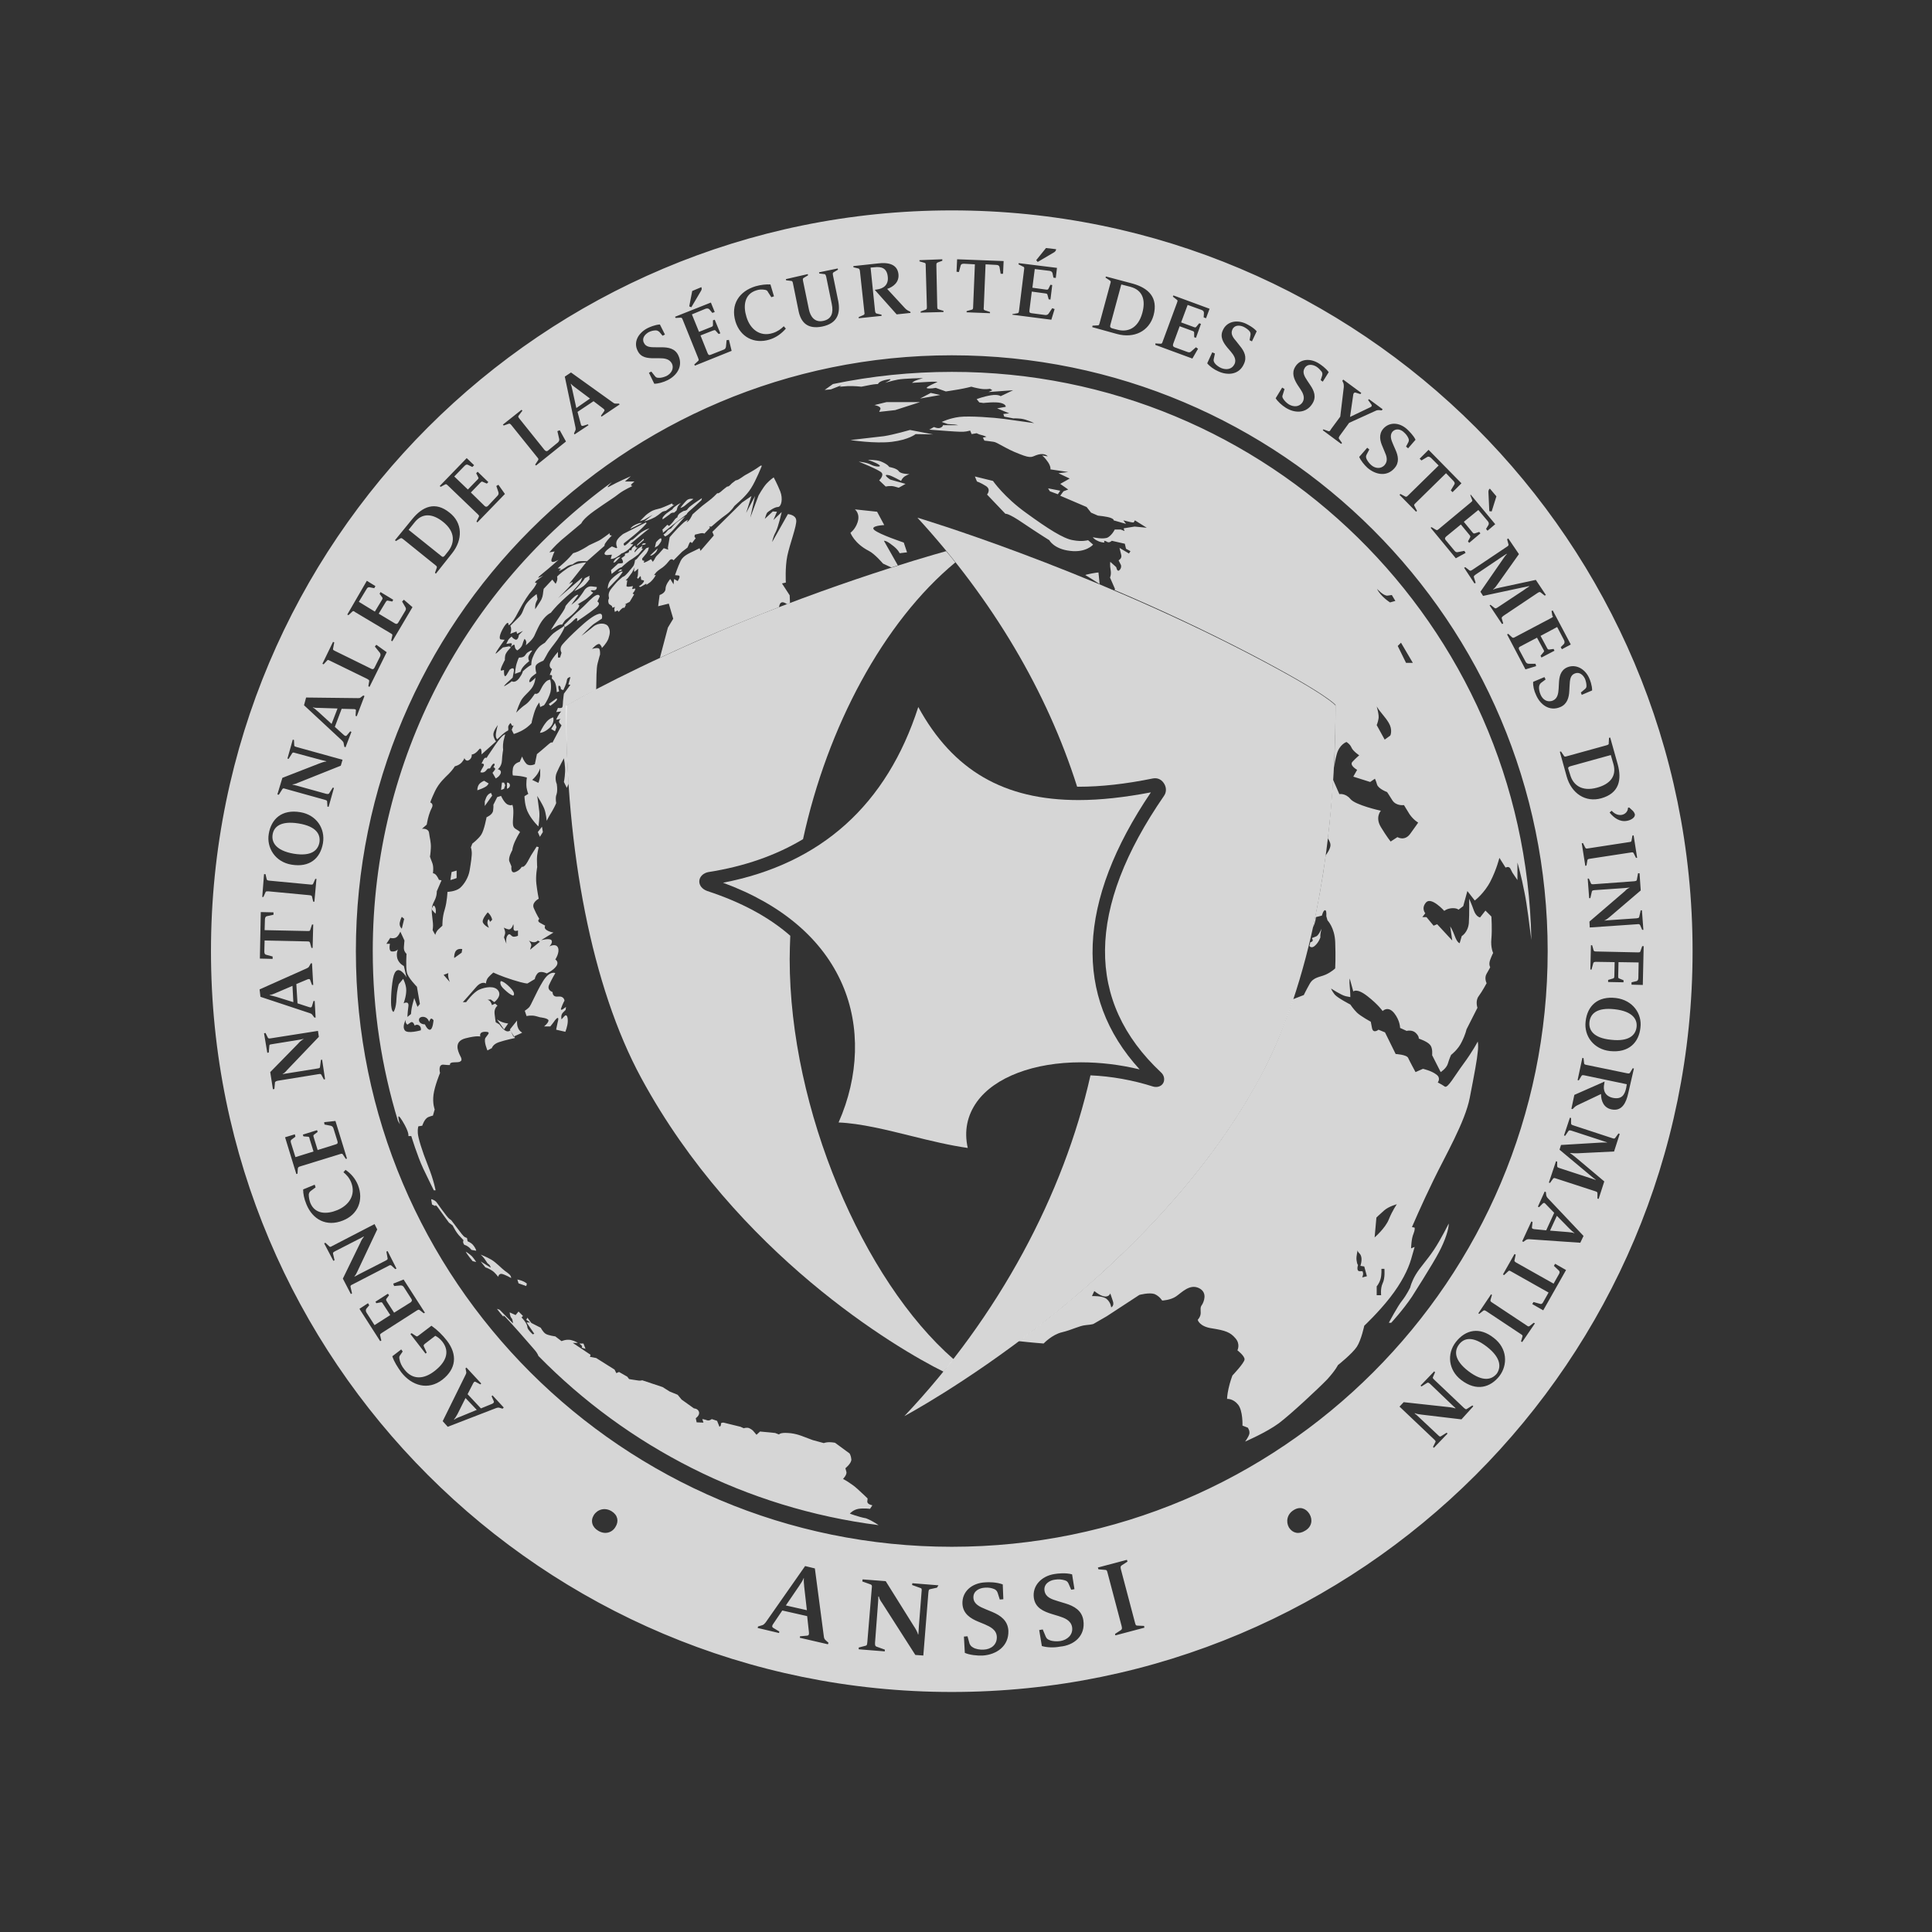 <svg xmlns="http://www.w3.org/2000/svg" width="80" height="80" viewBox="0 0 80 80" fill="none">
  <rect x="0" y="0" width="80" height="80" fill="#333333" stroke="none"/>
  <path d="M64.933 51.018C65.031 51.031 65.129 51.031 65.19 51.068V51.055C65.141 51.018 65.068 50.957 64.982 50.871L64.466 50.344L64.184 50.957L64.933 51.018ZM65.019 32.086C65.129 32.478 65.472 32.798 66.135 32.614C66.675 32.466 66.945 32.135 66.81 31.644L66.7 31.264L65.019 31.73C64.933 31.755 64.92 31.804 64.945 31.853L65.019 32.086ZM18.417 23.006L18.564 22.822C18.81 22.503 18.884 22.037 18.344 21.607C17.914 21.264 17.485 21.227 17.166 21.632L16.92 21.939L18.282 23.031C18.331 23.08 18.381 23.055 18.417 23.006ZM66.859 41.791C66.111 41.706 65.853 41.988 65.816 42.319C65.779 42.638 65.963 42.982 66.712 43.055C67.472 43.141 67.73 42.847 67.767 42.528C67.804 42.233 67.632 41.877 66.859 41.791ZM68.025 40.785L68.061 39.178H68L67.927 39.386C67.914 39.436 67.89 39.436 67.804 39.436L66.098 39.399C66.025 39.399 66 39.386 65.988 39.35L65.927 39.141H65.877L65.853 40.147H65.902L65.976 39.877C65.988 39.84 66.025 39.828 66.098 39.828L66.859 39.84L66.847 40.405C66.847 40.478 66.835 40.503 66.798 40.515L66.589 40.577V40.663L67.227 40.675V40.589L67.043 40.515C67.006 40.503 67.006 40.478 67.006 40.405L67.019 39.84L67.853 39.853L67.841 40.491C67.841 40.577 67.804 40.614 67.767 40.626L67.558 40.675V40.773L68.025 40.785ZM66.908 41.325C66.16 41.239 65.73 41.644 65.657 42.294C65.583 42.908 66 43.448 66.663 43.522C67.46 43.607 67.865 43.153 67.927 42.552C68 41.988 67.62 41.411 66.908 41.325ZM67.657 44.245L67.608 44.233L67.497 44.417C67.472 44.454 67.448 44.454 67.374 44.442L65.706 44.098C65.632 44.086 65.608 44.074 65.595 44.037L65.571 43.816L65.522 43.804L65.325 44.724L65.374 44.736L65.485 44.552C65.509 44.515 65.534 44.515 65.608 44.528L67.362 44.896L67.338 45.043C67.276 45.337 67.153 45.534 66.785 45.46C66.454 45.386 66.368 45.141 66.43 44.871L66.442 44.785L65.19 45.337L65.068 45.914L65.117 45.926L65.19 45.853C65.227 45.816 65.264 45.791 65.313 45.767L66.295 45.301C66.295 45.583 66.405 45.877 66.736 45.939C67.166 46.025 67.338 45.657 67.423 45.264L67.657 44.245ZM67.068 46.957L67.019 46.932L66.884 47.117C66.859 47.153 66.822 47.153 66.761 47.129L65.153 46.601C65.08 46.577 65.055 46.564 65.055 46.515V46.294L65.006 46.282L64.761 47.018L64.81 47.031L64.945 46.834C64.969 46.798 65.006 46.798 65.08 46.822L66.282 47.215C66.43 47.264 66.491 47.288 66.54 47.301V47.313C66.454 47.301 66.368 47.313 66.27 47.313L64.638 47.411L64.577 47.607L65.841 48.663C65.951 48.761 66.037 48.822 66.074 48.847V48.859C66 48.834 65.902 48.798 65.816 48.773L64.577 48.368C64.503 48.344 64.479 48.331 64.479 48.282V48.098L64.43 48.086L64.135 48.969L64.184 48.982L64.307 48.81C64.331 48.773 64.368 48.773 64.43 48.798L66.049 49.325C66.123 49.35 66.147 49.362 66.147 49.411V49.632L66.196 49.644L66.43 48.92L65.264 47.939C65.166 47.865 65.104 47.804 65.019 47.755V47.742C65.117 47.755 65.19 47.755 65.325 47.755L66.835 47.681L67.068 46.957ZM65.571 51.178L64.098 49.62C64.049 49.571 64.037 49.534 64.025 49.485L64.012 49.362L63.963 49.337L63.681 49.963L63.73 49.988L63.877 49.84C63.914 49.804 63.951 49.791 64 49.853L64.356 50.221L64.025 50.945L63.522 50.896C63.448 50.883 63.423 50.859 63.436 50.81L63.46 50.601L63.411 50.577L63.031 51.399L63.08 51.423L63.178 51.35C63.215 51.325 63.239 51.313 63.313 51.313L65.436 51.46L65.571 51.178ZM64.847 52.589L64.393 52.331L64.344 52.417L64.552 52.614C64.589 52.65 64.589 52.699 64.552 52.761L64.331 53.153L62.785 52.282C62.724 52.245 62.7 52.221 62.712 52.184L62.761 51.951L62.712 51.926L62.233 52.773L62.282 52.798L62.454 52.638C62.491 52.601 62.516 52.614 62.577 52.65L64.123 53.522L63.902 53.914C63.865 53.988 63.816 54.012 63.767 53.988L63.497 53.914L63.448 54L63.902 54.258L64.847 52.589ZM63.558 54.798L63.509 54.773L63.338 54.908C63.301 54.932 63.276 54.932 63.215 54.883L61.791 53.939C61.73 53.902 61.706 53.877 61.718 53.828L61.779 53.62L61.742 53.595L61.215 54.38L61.252 54.405L61.423 54.27C61.46 54.245 61.485 54.258 61.546 54.294L62.969 55.239C63.031 55.276 63.055 55.301 63.043 55.337L62.982 55.546L63.031 55.571L63.558 54.798ZM61.853 55.399C61.264 54.932 60.687 55.055 60.282 55.571C59.902 56.061 59.976 56.736 60.503 57.141C61.141 57.632 61.718 57.448 62.086 56.982C62.442 56.515 62.417 55.828 61.853 55.399ZM61.006 58.233L60.969 58.196L60.736 58.344C60.7 58.368 60.675 58.344 60.614 58.294L59.387 57.129C59.338 57.08 59.313 57.055 59.338 57.018L59.423 56.822L59.387 56.785L58.822 57.374L58.859 57.411L59.092 57.264C59.129 57.239 59.154 57.252 59.215 57.301L60.111 58.16C60.172 58.221 60.233 58.27 60.27 58.307L60.258 58.319C60.196 58.294 60.111 58.282 60.037 58.27L58.123 58.061L57.951 58.245L59.387 59.607C59.436 59.657 59.46 59.681 59.436 59.718L59.338 59.914L59.374 59.951L59.939 59.362L59.902 59.325L59.669 59.472C59.632 59.497 59.608 59.485 59.558 59.436L58.773 58.699C58.7 58.626 58.614 58.552 58.577 58.528L58.589 58.515C58.65 58.552 58.785 58.564 58.871 58.577L60.516 58.773L61.006 58.233ZM64.086 39.386C64.086 25.767 53.043 14.712 39.411 14.712C25.791 14.712 14.736 25.755 14.736 39.386C14.736 53.018 25.791 64.049 39.411 64.049C53.043 64.049 64.086 53.006 64.086 39.386ZM54.221 62.687C54.074 62.454 53.828 62.368 53.571 62.528C53.288 62.699 53.239 63.018 53.374 63.252C53.522 63.485 53.779 63.546 54.037 63.386C54.319 63.227 54.368 62.932 54.221 62.687ZM47.387 67.399L47.374 67.325L47.092 67.313C47.031 67.313 47.019 67.276 46.994 67.178L46.417 64.994C46.393 64.896 46.393 64.859 46.442 64.822L46.687 64.663L46.663 64.589L45.46 64.908L45.485 64.982L45.767 65.006C45.828 65.006 45.841 65.043 45.865 65.141L46.442 67.325C46.466 67.423 46.466 67.46 46.417 67.497L46.172 67.656L46.184 67.718L47.387 67.399ZM44.859 67.092C44.798 66.687 44.479 66.503 44.111 66.393L43.828 66.307C43.546 66.221 43.301 66.147 43.252 65.877C43.203 65.595 43.46 65.436 43.681 65.411C43.828 65.386 43.963 65.399 44.086 65.436C44.172 65.46 44.209 65.497 44.245 65.571L44.356 65.828L44.491 65.804L44.393 65.19C44.123 65.117 43.804 65.153 43.657 65.178C43.117 65.264 42.736 65.669 42.81 66.172C42.871 66.577 43.203 66.724 43.558 66.834L43.841 66.92C44.074 66.994 44.344 67.092 44.393 67.374C44.442 67.693 44.196 67.902 43.914 67.951C43.755 67.975 43.571 67.963 43.46 67.914C43.362 67.877 43.338 67.841 43.301 67.767L43.178 67.472L43.031 67.497L43.141 68.159C43.35 68.221 43.644 68.233 43.89 68.184C44.466 68.135 44.957 67.742 44.859 67.092ZM41.755 67.522C41.73 67.104 41.436 66.896 41.092 66.749L40.822 66.638C40.552 66.528 40.319 66.417 40.307 66.159C40.295 65.877 40.552 65.755 40.785 65.742C40.933 65.73 41.068 65.755 41.178 65.804C41.252 65.841 41.288 65.89 41.313 65.963L41.399 66.233L41.546 66.221L41.522 65.607C41.264 65.509 40.933 65.509 40.798 65.522C40.245 65.546 39.828 65.902 39.853 66.417C39.877 66.822 40.184 67.018 40.516 67.153L40.785 67.264C41.006 67.362 41.264 67.485 41.276 67.779C41.288 68.11 41.031 68.294 40.736 68.307C40.577 68.319 40.393 68.282 40.295 68.221C40.209 68.172 40.184 68.135 40.147 68.061L40.062 67.755L39.914 67.767L39.951 68.442C40.147 68.528 40.454 68.564 40.7 68.552C41.252 68.515 41.779 68.172 41.755 67.522ZM38.859 65.644L37.779 65.558L37.767 65.632L38.111 65.755C38.172 65.767 38.172 65.816 38.16 65.914L38.049 67.337C38.037 67.485 38.037 67.62 38.025 67.681H38.012C38 67.595 37.902 67.423 37.841 67.337L36.675 65.472L35.718 65.399L35.706 65.485L36.049 65.607C36.111 65.632 36.111 65.669 36.098 65.767L35.914 68C35.902 68.098 35.902 68.135 35.841 68.147L35.558 68.221V68.294L36.638 68.38V68.307L36.295 68.184C36.233 68.159 36.233 68.123 36.233 68.025L36.356 66.393C36.368 66.282 36.368 66.172 36.368 66.11H36.393C36.405 66.196 36.466 66.294 36.528 66.38L37.902 68.528L38.233 68.552L38.442 65.951C38.454 65.853 38.454 65.816 38.516 65.804L38.798 65.742L38.859 65.644ZM34.307 68.025L34.184 67.914C34.135 67.865 34.123 67.841 34.111 67.742L33.742 64.945L33.338 64.847L31.706 67.178C31.644 67.251 31.608 67.288 31.546 67.301L31.387 67.35L31.374 67.411L32.258 67.62L32.27 67.558L32.025 67.411C31.976 67.386 31.951 67.337 32.012 67.251L32.393 66.687L33.423 66.92L33.497 67.595C33.509 67.693 33.472 67.73 33.411 67.73L33.129 67.755L33.117 67.816L34.282 68.086L34.307 68.025ZM25.325 62.577C25.043 62.405 24.736 62.503 24.589 62.736C24.442 62.969 24.515 63.239 24.773 63.386C25.055 63.558 25.35 63.46 25.485 63.227C25.632 62.994 25.583 62.736 25.325 62.577ZM20.859 58.282L20.393 57.779L20.356 57.816L20.442 58.012C20.466 58.049 20.454 58.086 20.393 58.123L19.914 58.319L19.362 57.73L19.595 57.276C19.632 57.203 19.669 57.203 19.706 57.227L19.89 57.325L19.927 57.288L19.313 56.626L19.276 56.663L19.301 56.785C19.313 56.834 19.313 56.859 19.276 56.932L18.331 58.847L18.54 59.08L20.54 58.307C20.614 58.282 20.638 58.282 20.687 58.294L20.81 58.331L20.859 58.282ZM18.319 57.129C18.884 56.687 18.957 56.098 18.503 55.509C18.319 55.276 18.111 55.068 17.865 54.896L17.35 55.288C17.288 55.337 17.264 55.35 17.227 55.325L17.043 55.203L16.994 55.239L17.62 56.049L17.669 56.012L17.546 55.742C17.534 55.706 17.546 55.681 17.608 55.632L18.025 55.313C18.123 55.362 18.221 55.436 18.319 55.558C18.663 56 18.43 56.442 17.976 56.785C17.558 57.104 17.092 57.153 16.749 56.712C16.626 56.564 16.564 56.417 16.54 56.27C16.528 56.209 16.528 56.172 16.564 56.123L16.675 55.963L16.614 55.877L16.245 56.16C16.319 56.393 16.466 56.614 16.614 56.822C17.055 57.386 17.73 57.583 18.319 57.129ZM15.816 55.19L17.252 54.27C17.313 54.233 17.338 54.221 17.374 54.245L17.546 54.38L17.595 54.356L16.712 52.982L16.282 53.153L16.319 53.252L16.589 53.227C16.638 53.227 16.687 53.239 16.724 53.301L17.031 53.779C17.068 53.828 17.068 53.877 17.006 53.926L16.319 54.356L16.025 53.902C15.988 53.84 15.976 53.816 16 53.779L16.111 53.632L16.061 53.571L15.546 53.902L15.583 53.963L15.767 53.926C15.816 53.914 15.828 53.939 15.865 54L16.16 54.454L15.509 54.871L15.178 54.356C15.141 54.294 15.141 54.245 15.166 54.196L15.289 54.049L15.239 53.963L14.884 54.196L15.742 55.534L15.791 55.509L15.742 55.301C15.73 55.252 15.742 55.239 15.816 55.19ZM14.589 53.19L16.086 52.417C16.147 52.38 16.172 52.38 16.209 52.405L16.368 52.552L16.417 52.528L16.049 51.804L16 51.828L16.049 52.098C16.061 52.147 16.037 52.16 15.976 52.196L14.871 52.761C14.798 52.798 14.724 52.847 14.687 52.859L14.675 52.847C14.724 52.81 14.761 52.724 14.798 52.65L15.62 50.908L15.509 50.687L13.755 51.595C13.693 51.632 13.669 51.644 13.632 51.607L13.473 51.46L13.423 51.485L13.804 52.209L13.853 52.184L13.791 51.914C13.779 51.865 13.804 51.853 13.865 51.816L14.822 51.325C14.92 51.276 15.018 51.227 15.055 51.203L15.068 51.215C15.018 51.264 14.945 51.386 14.92 51.46L14.197 52.945L14.528 53.583L14.577 53.558L14.515 53.288C14.503 53.239 14.528 53.215 14.589 53.19ZM14.197 50.54C14.822 50.294 15.068 49.693 14.822 49.068C14.712 48.798 14.528 48.589 14.307 48.442L14.221 48.54C14.344 48.638 14.466 48.773 14.54 48.957C14.749 49.485 14.442 49.914 13.963 50.11C13.546 50.282 13.043 50.294 12.847 49.804C12.81 49.693 12.785 49.583 12.785 49.46C12.798 49.386 12.822 49.35 12.871 49.313L13.068 49.166L13.031 49.055L12.552 49.252C12.552 49.423 12.589 49.632 12.687 49.865C12.945 50.503 13.522 50.81 14.197 50.54ZM12.442 48.294L14.074 47.791C14.147 47.767 14.172 47.767 14.197 47.804L14.319 47.988L14.368 47.975L13.89 46.417L13.423 46.466L13.436 46.564L13.693 46.614C13.742 46.626 13.779 46.65 13.804 46.712L13.976 47.264C13.988 47.325 13.988 47.362 13.902 47.386L13.153 47.62L12.994 47.104C12.97 47.031 12.97 47.006 13.006 46.982L13.153 46.871L13.129 46.798L12.54 46.982L12.565 47.055L12.749 47.068C12.798 47.068 12.81 47.092 12.822 47.166L12.982 47.681L12.233 47.914L12.049 47.325C12.025 47.252 12.037 47.203 12.086 47.178L12.233 47.068L12.209 46.969L11.804 47.092L12.27 48.614L12.319 48.601L12.331 48.393C12.344 48.331 12.356 48.319 12.442 48.294ZM11.522 44.748L13.19 44.478C13.264 44.466 13.289 44.466 13.313 44.515L13.411 44.699L13.46 44.687L13.338 43.877L13.289 43.89L13.252 44.172C13.252 44.221 13.227 44.233 13.141 44.245L11.914 44.442C11.828 44.454 11.755 44.466 11.706 44.478V44.466C11.767 44.442 11.828 44.38 11.877 44.319L13.203 42.932L13.166 42.687L11.215 42.994C11.141 43.006 11.117 43.006 11.092 42.969L10.994 42.773L10.933 42.785L11.068 43.595L11.129 43.583L11.153 43.301C11.153 43.252 11.178 43.252 11.252 43.239L12.307 43.068C12.417 43.055 12.515 43.031 12.565 43.018V43.031C12.503 43.055 12.393 43.153 12.344 43.215L11.19 44.393L11.301 45.104L11.362 45.092L11.387 44.81C11.423 44.773 11.448 44.761 11.522 44.748ZM10.785 41.276L12.822 41.951C12.896 41.975 12.92 42 12.945 42.037L13.018 42.135H13.068L13.031 41.448H12.982L12.92 41.657C12.908 41.706 12.884 41.73 12.81 41.706L12.319 41.546L12.27 40.748L12.736 40.552C12.81 40.528 12.835 40.54 12.847 40.589L12.92 40.785H12.97L12.92 39.89H12.871L12.81 40C12.785 40.049 12.773 40.061 12.7 40.098L10.749 40.969L10.785 41.276ZM10.761 39.693L11.289 39.706V39.607L11.018 39.534C10.97 39.522 10.945 39.485 10.945 39.399L10.957 38.945L12.724 38.982C12.798 38.982 12.822 38.994 12.835 39.031L12.896 39.252H12.945L12.97 38.282H12.92L12.847 38.503C12.835 38.552 12.81 38.552 12.736 38.552L10.957 38.515L10.97 38.074C10.97 37.988 11.006 37.951 11.043 37.939L11.325 37.877V37.779L10.798 37.767L10.761 39.693ZM10.859 37.141H10.908L10.994 36.945C11.006 36.908 11.031 36.908 11.117 36.908L12.81 37.068C12.884 37.08 12.908 37.08 12.92 37.129L12.97 37.337H13.018L13.104 36.393H13.055L12.97 36.589C12.957 36.626 12.92 36.638 12.847 36.626L11.153 36.466C11.08 36.454 11.055 36.454 11.043 36.405L10.994 36.196H10.933L10.859 37.141ZM12.074 35.804C12.81 35.926 13.264 35.558 13.374 34.908C13.473 34.294 13.092 33.742 12.442 33.632C11.657 33.497 11.227 33.926 11.129 34.528C11.031 35.092 11.387 35.693 12.074 35.804ZM11.485 32.896L11.546 32.908L11.693 32.675C11.718 32.638 11.742 32.638 11.816 32.663L13.448 33.117C13.522 33.141 13.546 33.153 13.546 33.19L13.558 33.399L13.607 33.411L13.828 32.626L13.779 32.614L13.632 32.847C13.607 32.883 13.583 32.883 13.509 32.871L12.319 32.54C12.233 32.515 12.16 32.503 12.111 32.491V32.478C12.172 32.478 12.258 32.454 12.331 32.417L14.111 31.706L14.184 31.46L12.282 30.933C12.209 30.908 12.184 30.908 12.184 30.859L12.172 30.638L12.123 30.626L11.902 31.411L11.951 31.423L12.098 31.19C12.123 31.153 12.147 31.153 12.221 31.178L13.264 31.46C13.362 31.485 13.473 31.509 13.509 31.521V31.534C13.436 31.534 13.301 31.583 13.239 31.607L11.693 32.209L11.485 32.896ZM12.589 29.203L14.16 30.663C14.209 30.712 14.233 30.748 14.233 30.798L14.258 30.92L14.307 30.945L14.552 30.307L14.503 30.282L14.368 30.442C14.344 30.479 14.307 30.491 14.245 30.442L13.865 30.098L14.147 29.35L14.65 29.362C14.724 29.362 14.749 29.387 14.736 29.436L14.724 29.644L14.773 29.657L15.092 28.822L15.043 28.798L14.945 28.871C14.908 28.908 14.884 28.908 14.81 28.908L12.675 28.883L12.589 29.203ZM13.35 27.485L13.399 27.509L13.546 27.35C13.571 27.313 13.595 27.325 13.669 27.362L15.203 28.11C15.264 28.147 15.289 28.16 15.289 28.196L15.252 28.417L15.301 28.442L16.012 27.006L15.583 26.699L15.522 26.773L15.73 27.031C15.755 27.067 15.767 27.117 15.742 27.178L15.509 27.644C15.485 27.693 15.448 27.73 15.374 27.693L13.877 26.957C13.804 26.92 13.779 26.908 13.791 26.859L13.841 26.601L13.791 26.577L13.35 27.485ZM14.38 25.448L14.43 25.472L14.589 25.325C14.626 25.288 14.65 25.301 14.712 25.35L16.172 26.221C16.233 26.258 16.258 26.27 16.245 26.319L16.197 26.528L16.245 26.552L17.08 25.141L16.724 24.834L16.65 24.908L16.785 25.141C16.81 25.178 16.822 25.227 16.785 25.288L16.491 25.779C16.466 25.828 16.417 25.853 16.356 25.816L15.681 25.411L15.963 24.945C16 24.883 16.025 24.859 16.061 24.871L16.245 24.908L16.282 24.834L15.755 24.515L15.718 24.589L15.828 24.736C15.853 24.773 15.841 24.798 15.804 24.859L15.522 25.325L14.859 24.92L15.178 24.393C15.215 24.319 15.264 24.307 15.313 24.319L15.497 24.356L15.546 24.27L15.19 24.049L14.38 25.448ZM16.356 22.368L16.393 22.405L16.577 22.294C16.614 22.27 16.638 22.282 16.7 22.331L18.025 23.399C18.086 23.448 18.098 23.46 18.086 23.509L18.012 23.718L18.049 23.755L18.712 22.92C19.178 22.344 19.154 21.644 18.614 21.227C18.025 20.748 17.497 20.969 17.068 21.497L16.356 22.368ZM18.209 20.123L18.245 20.16L18.43 20.061C18.466 20.037 18.491 20.049 18.552 20.11L19.779 21.288C19.828 21.337 19.853 21.362 19.828 21.399L19.73 21.595L19.767 21.632L20.908 20.454L20.638 20.074L20.552 20.123L20.638 20.38C20.65 20.43 20.65 20.479 20.601 20.528L20.209 20.945C20.172 20.982 20.123 21.006 20.061 20.945L19.497 20.393L19.877 20C19.927 19.951 19.951 19.926 19.988 19.951L20.16 20.025L20.221 19.963L19.779 19.534L19.718 19.595L19.804 19.767C19.828 19.804 19.804 19.828 19.755 19.877L19.374 20.27L18.81 19.73L19.239 19.288C19.301 19.227 19.338 19.227 19.387 19.252L19.558 19.337L19.632 19.264L19.325 18.969L18.209 20.123ZM20.822 17.583L20.859 17.62L21.068 17.546C21.104 17.534 21.129 17.546 21.178 17.607L22.245 18.933C22.295 18.994 22.307 19.006 22.282 19.055L22.16 19.239L22.197 19.276L23.436 18.282L23.178 17.816L23.08 17.853L23.154 18.172C23.166 18.221 23.154 18.27 23.104 18.319L22.7 18.65C22.663 18.687 22.614 18.699 22.552 18.638L21.509 17.337C21.46 17.276 21.448 17.252 21.473 17.215L21.632 17.006L21.595 16.969L20.822 17.583ZM23.387 15.595L23.828 17.693C23.841 17.767 23.841 17.804 23.816 17.84L23.767 17.951L23.791 17.988L24.368 17.607L24.344 17.571L24.147 17.632C24.098 17.644 24.061 17.632 24.049 17.558L23.914 17.055L24.577 16.613L24.982 16.92C25.043 16.969 25.043 16.994 25.006 17.043L24.884 17.215L24.908 17.252L25.657 16.748L25.632 16.712H25.509C25.46 16.712 25.436 16.712 25.374 16.663L23.644 15.423L23.387 15.595ZM26.405 14.528C26.54 14.81 26.81 14.834 27.092 14.834H27.313C27.485 14.834 27.706 14.847 27.816 15.043C27.927 15.264 27.791 15.472 27.595 15.571C27.485 15.62 27.35 15.656 27.264 15.644C27.19 15.644 27.154 15.62 27.117 15.571L26.97 15.386L26.871 15.436L27.092 15.89C27.252 15.89 27.473 15.828 27.644 15.742C28.037 15.546 28.295 15.153 28.086 14.712C27.951 14.43 27.681 14.38 27.387 14.38H27.166C26.945 14.38 26.749 14.38 26.663 14.196C26.564 14 26.712 13.841 26.859 13.755C26.957 13.706 27.055 13.681 27.154 13.681C27.215 13.681 27.252 13.706 27.301 13.742L27.436 13.902L27.534 13.853L27.325 13.436C27.117 13.448 26.896 13.546 26.798 13.595C26.417 13.804 26.221 14.172 26.405 14.528ZM27.951 13.117L27.976 13.166L28.184 13.153C28.233 13.153 28.245 13.178 28.27 13.239L28.908 14.822C28.933 14.896 28.945 14.92 28.908 14.945L28.749 15.092L28.773 15.141L30.295 14.528L30.184 14.074L30.086 14.086L30.061 14.356C30.049 14.405 30.037 14.454 29.963 14.479L29.436 14.687C29.374 14.712 29.338 14.712 29.301 14.626L29.006 13.89L29.509 13.693C29.583 13.669 29.608 13.656 29.632 13.693L29.755 13.828L29.828 13.804L29.595 13.239L29.522 13.264V13.46C29.522 13.509 29.497 13.521 29.436 13.546L28.945 13.742L28.65 13.018L29.215 12.785C29.288 12.761 29.338 12.773 29.374 12.81L29.497 12.957L29.595 12.92L29.436 12.528L27.951 13.117ZM28.54 12.687L28.626 12.724L29.031 12.037C29.068 11.976 29.055 11.939 29.043 11.89L28.663 12.049L28.54 12.687ZM30.454 13.313C30.65 13.951 31.227 14.258 31.865 14.061C32.147 13.976 32.368 13.804 32.54 13.607L32.454 13.509C32.344 13.62 32.197 13.73 32 13.791C31.46 13.963 31.055 13.62 30.908 13.117C30.773 12.687 30.81 12.184 31.313 12.025C31.423 11.988 31.534 11.976 31.669 12C31.742 12.012 31.779 12.037 31.804 12.098L31.939 12.307L32.049 12.27L31.902 11.779C31.73 11.767 31.509 11.791 31.288 11.853C30.601 12.061 30.245 12.614 30.454 13.313ZM32.54 11.558L32.552 11.607L32.761 11.632C32.798 11.632 32.822 11.656 32.834 11.73L33.068 12.883C33.166 13.35 33.436 13.644 34.049 13.521C34.7 13.386 34.798 12.945 34.712 12.479L34.491 11.399C34.479 11.325 34.479 11.301 34.516 11.276L34.7 11.166L34.687 11.117L33.914 11.276L33.926 11.325L34.135 11.35C34.172 11.35 34.184 11.374 34.209 11.448L34.442 12.589C34.516 12.945 34.442 13.215 34.086 13.288C33.73 13.362 33.558 13.104 33.497 12.822L33.252 11.632C33.239 11.558 33.239 11.534 33.276 11.509L33.46 11.399L33.448 11.35L32.54 11.558ZM35.338 11.018V11.068L35.546 11.117C35.583 11.129 35.595 11.153 35.608 11.227L35.791 12.92C35.804 12.994 35.804 13.018 35.755 13.043L35.558 13.129V13.178L36.503 13.08V13.031L36.295 12.982C36.258 12.969 36.245 12.945 36.233 12.871L36.049 11.08L36.196 11.068C36.491 11.031 36.724 11.092 36.761 11.46C36.798 11.791 36.589 11.951 36.307 11.988L36.221 12L37.129 13.018L37.706 12.957L37.693 12.908L37.595 12.859C37.546 12.834 37.522 12.81 37.472 12.761L36.736 11.963C36.994 11.877 37.239 11.681 37.203 11.35C37.154 10.92 36.749 10.859 36.356 10.908L35.338 11.018ZM38.074 10.773V10.822L38.282 10.883C38.331 10.896 38.331 10.92 38.331 10.994L38.38 12.699C38.38 12.773 38.38 12.798 38.331 12.822L38.123 12.896V12.945L39.068 12.92V12.871L38.859 12.81C38.822 12.798 38.81 12.773 38.81 12.699L38.773 10.994C38.773 10.92 38.773 10.896 38.822 10.871L39.019 10.798V10.736L38.074 10.773ZM39.608 11.252L39.706 11.264L39.779 10.994C39.791 10.945 39.828 10.92 39.914 10.92L40.368 10.945L40.295 12.712C40.295 12.785 40.282 12.81 40.245 12.822L40.025 12.883V12.932L40.994 12.969V12.92L40.773 12.847C40.736 12.834 40.724 12.798 40.736 12.724L40.81 10.945L41.252 10.969C41.338 10.969 41.374 11.006 41.387 11.055L41.436 11.337H41.534L41.558 10.81L39.632 10.736L39.608 11.252ZM41.914 13.031L43.534 13.239L43.669 12.798L43.571 12.761L43.423 12.982C43.399 13.018 43.35 13.055 43.276 13.043L42.712 12.969C42.65 12.957 42.614 12.945 42.626 12.859L42.724 12.074L43.264 12.147C43.338 12.159 43.362 12.159 43.374 12.209L43.423 12.393L43.497 12.405L43.571 11.804L43.497 11.791L43.411 11.963C43.387 12 43.362 12 43.288 11.988L42.749 11.914L42.847 11.141L43.46 11.215C43.534 11.227 43.571 11.264 43.583 11.313L43.62 11.497L43.718 11.509L43.767 11.092L42.184 10.896L42.172 10.945L42.368 11.043C42.417 11.055 42.417 11.092 42.405 11.166L42.196 12.859C42.184 12.932 42.184 12.957 42.135 12.969L41.926 13.006L41.914 13.031ZM42.908 10.773L42.969 10.847L43.657 10.442C43.706 10.405 43.73 10.368 43.73 10.319L43.313 10.27L42.908 10.773ZM45.227 13.546L46.245 13.828C46.957 14.025 47.583 13.718 47.767 13.055C47.963 12.319 47.558 11.926 46.896 11.742L45.791 11.448L45.779 11.497L45.963 11.62C46 11.644 46 11.669 45.976 11.742L45.534 13.374C45.509 13.448 45.509 13.472 45.46 13.472L45.239 13.485L45.227 13.546ZM47.841 14.282L49.374 14.847L49.608 14.442L49.522 14.38L49.325 14.552C49.288 14.589 49.239 14.601 49.178 14.577L48.638 14.38C48.589 14.356 48.552 14.331 48.577 14.245L48.847 13.509L49.35 13.693C49.423 13.718 49.448 13.73 49.448 13.779V13.963L49.522 13.988L49.73 13.411L49.657 13.386L49.534 13.534C49.509 13.571 49.472 13.558 49.411 13.534L48.908 13.35L49.178 12.626L49.755 12.834C49.828 12.859 49.853 12.908 49.853 12.957L49.841 13.141L49.939 13.178L50.086 12.785L48.589 12.233L48.565 12.282L48.736 12.417C48.773 12.442 48.761 12.466 48.736 12.54L48.147 14.135C48.123 14.209 48.111 14.233 48.062 14.233L47.841 14.221V14.282ZM50.197 14.589L49.988 15.043C50.086 15.166 50.27 15.301 50.442 15.374C50.834 15.558 51.313 15.521 51.509 15.068C51.644 14.785 51.522 14.54 51.338 14.319L51.203 14.147C51.055 13.976 50.945 13.828 51.031 13.644C51.117 13.448 51.338 13.46 51.497 13.534C51.595 13.583 51.681 13.644 51.742 13.718C51.779 13.767 51.791 13.816 51.779 13.877L51.742 14.086L51.841 14.135L52.037 13.718C51.902 13.558 51.681 13.448 51.583 13.399C51.203 13.227 50.798 13.313 50.638 13.669C50.503 13.951 50.65 14.184 50.822 14.393L50.969 14.564C51.08 14.699 51.215 14.883 51.117 15.08C51.006 15.301 50.773 15.325 50.565 15.239C50.454 15.19 50.344 15.104 50.295 15.031C50.258 14.969 50.245 14.932 50.258 14.871L50.307 14.638L50.197 14.589ZM52.822 16.491C52.908 16.626 53.08 16.785 53.239 16.883C53.608 17.117 54.086 17.129 54.344 16.712C54.516 16.442 54.417 16.184 54.258 15.951L54.135 15.767C54.012 15.583 53.914 15.411 54.025 15.239C54.135 15.055 54.356 15.092 54.503 15.178C54.601 15.239 54.663 15.313 54.724 15.386C54.761 15.436 54.761 15.485 54.749 15.546L54.687 15.742L54.773 15.804L55.019 15.411C54.896 15.239 54.7 15.104 54.601 15.043C54.245 14.822 53.828 14.859 53.632 15.19C53.472 15.448 53.583 15.706 53.73 15.939L53.853 16.123C53.951 16.27 54.049 16.466 53.939 16.65C53.804 16.859 53.571 16.859 53.374 16.748C53.276 16.687 53.178 16.589 53.129 16.503C53.092 16.442 53.092 16.405 53.117 16.344L53.19 16.11L53.092 16.049L52.822 16.491ZM55.006 17.853L54.798 17.779L54.773 17.816L55.534 18.38L55.571 18.344L55.448 18.172C55.423 18.135 55.436 18.11 55.472 18.049L55.865 17.509L56.945 17.018C57.019 16.982 57.043 16.982 57.092 16.982L57.215 16.994L57.252 16.945L56.687 16.528L56.65 16.564L56.785 16.748C56.81 16.785 56.81 16.834 56.749 16.859L55.902 17.264L56.037 16.331C56.049 16.27 56.086 16.245 56.135 16.258L56.331 16.319L56.368 16.27L55.62 15.718L55.583 15.767L55.632 15.877C55.644 15.926 55.644 15.951 55.644 16.025L55.497 17.252L55.117 17.767C55.068 17.853 55.055 17.865 55.006 17.853ZM57.276 17.755C57.08 17.988 57.141 18.258 57.252 18.503L57.338 18.712C57.411 18.871 57.485 19.08 57.338 19.252C57.178 19.436 56.933 19.399 56.773 19.252C56.687 19.178 56.601 19.055 56.577 18.982C56.552 18.908 56.565 18.871 56.589 18.822L56.7 18.613L56.614 18.54L56.282 18.92C56.344 19.067 56.491 19.252 56.626 19.374C56.957 19.657 57.423 19.755 57.742 19.387C57.951 19.153 57.902 18.883 57.779 18.613L57.693 18.417C57.608 18.221 57.534 18.037 57.657 17.877C57.804 17.718 58.012 17.779 58.135 17.902C58.221 17.976 58.282 18.061 58.319 18.147C58.344 18.209 58.344 18.245 58.319 18.307L58.221 18.491L58.307 18.564L58.614 18.209C58.528 18.025 58.344 17.853 58.27 17.779C57.951 17.485 57.534 17.46 57.276 17.755ZM58.785 18.994L58.859 19.067L59.104 18.92C59.141 18.896 59.19 18.908 59.252 18.957L59.571 19.276L58.307 20.515C58.258 20.564 58.233 20.577 58.196 20.564L57.988 20.454L57.951 20.491L58.638 21.19L58.675 21.153L58.565 20.945C58.54 20.908 58.565 20.883 58.614 20.834L59.877 19.595L60.184 19.914C60.245 19.976 60.245 20.025 60.221 20.061L60.074 20.307L60.147 20.38L60.516 20.012L59.154 18.626L58.785 18.994ZM60.884 20.503L60.957 20.699C60.982 20.736 60.957 20.761 60.896 20.81L59.583 21.902C59.522 21.951 59.509 21.963 59.46 21.939L59.276 21.828L59.239 21.853L60.282 23.117L60.687 22.896L60.638 22.81L60.38 22.859C60.331 22.871 60.282 22.871 60.233 22.81L59.865 22.368C59.828 22.319 59.816 22.282 59.877 22.221L60.491 21.718L60.834 22.135C60.884 22.196 60.896 22.209 60.871 22.258L60.785 22.417L60.834 22.479L61.301 22.086L61.252 22.025L61.068 22.086C61.019 22.098 61.006 22.086 60.957 22.025L60.614 21.607L61.215 21.117L61.608 21.583C61.657 21.644 61.657 21.693 61.632 21.742L61.534 21.902L61.595 21.976L61.914 21.706L60.896 20.479L60.884 20.503ZM61.632 20.368L61.669 21.166L61.767 21.178L61.963 20.552L61.693 20.233C61.657 20.258 61.632 20.294 61.632 20.368ZM62.38 22.65L60.969 23.595C60.908 23.632 60.884 23.644 60.847 23.62L60.675 23.485L60.626 23.509L61.055 24.16L61.104 24.135L61.031 23.902C61.019 23.853 61.043 23.84 61.104 23.791L62.16 23.08C62.295 22.994 62.344 22.957 62.38 22.933L62.393 22.945C62.331 23.006 62.282 23.08 62.233 23.153L61.301 24.503L61.411 24.675L63.019 24.331C63.154 24.307 63.264 24.282 63.313 24.27L63.325 24.282C63.264 24.319 63.166 24.38 63.104 24.43L62.012 25.153C61.951 25.19 61.926 25.203 61.89 25.178L61.718 25.043L61.681 25.067L62.196 25.84L62.245 25.816L62.184 25.607C62.172 25.571 62.196 25.546 62.258 25.497L63.669 24.552C63.73 24.515 63.755 24.503 63.791 24.528L63.963 24.663L64.012 24.638L63.595 24.012L62.111 24.331C61.988 24.356 61.902 24.38 61.828 24.417V24.405C61.902 24.344 61.951 24.282 62.025 24.172L62.896 22.945L62.454 22.294L62.405 22.331L62.466 22.552C62.466 22.589 62.442 22.613 62.38 22.65ZM64.246 25.583L62.736 26.38C62.675 26.417 62.65 26.417 62.614 26.393L62.454 26.245L62.405 26.27L63.166 27.718L63.608 27.583L63.583 27.485H63.313C63.264 27.485 63.215 27.472 63.178 27.411L62.908 26.908C62.884 26.859 62.871 26.81 62.945 26.773L63.644 26.405L63.902 26.883C63.939 26.945 63.951 26.969 63.914 27.006L63.791 27.153L63.828 27.227L64.368 26.945L64.331 26.871L64.147 26.896C64.098 26.896 64.086 26.883 64.049 26.81L63.791 26.331L64.479 25.963L64.761 26.503C64.798 26.577 64.785 26.626 64.761 26.663L64.626 26.798L64.675 26.883L65.043 26.687L64.295 25.276L64.246 25.301L64.282 25.509C64.331 25.521 64.307 25.546 64.246 25.583ZM64.896 27.632C64.614 27.755 64.564 28.025 64.552 28.294L64.54 28.515C64.528 28.699 64.503 28.92 64.307 29.006C64.074 29.104 63.877 28.969 63.791 28.761C63.742 28.65 63.718 28.515 63.73 28.43C63.742 28.356 63.767 28.319 63.804 28.282L64 28.135L63.951 28.037L63.485 28.233C63.472 28.393 63.522 28.613 63.608 28.785C63.779 29.178 64.16 29.472 64.614 29.276C64.896 29.153 64.969 28.883 64.982 28.601L64.994 28.38C65.006 28.16 65.019 27.963 65.203 27.89C65.399 27.804 65.558 27.951 65.632 28.11C65.669 28.209 65.693 28.307 65.693 28.405C65.693 28.466 65.669 28.503 65.62 28.54L65.46 28.675L65.497 28.773L65.927 28.589C65.927 28.38 65.841 28.147 65.791 28.049C65.62 27.693 65.252 27.485 64.896 27.632ZM66.528 30.859L64.884 31.313C64.81 31.337 64.785 31.337 64.761 31.301L64.638 31.117L64.589 31.129L64.871 32.147C65.068 32.859 65.657 33.239 66.307 33.055C67.043 32.847 67.166 32.294 66.982 31.632L66.675 30.54L66.626 30.552L66.614 30.761C66.626 30.822 66.601 30.834 66.528 30.859ZM66.736 33.571L66.65 33.644C66.822 33.865 67.08 34.049 67.374 33.988C67.522 33.963 67.73 33.853 67.693 33.706C67.681 33.669 67.657 33.62 67.608 33.571L67.46 33.436L67.411 33.448C67.411 33.607 67.288 33.718 67.153 33.742C67.006 33.767 66.859 33.706 66.736 33.571ZM67.791 35.522L67.644 34.589L67.595 34.601L67.558 34.81C67.546 34.859 67.534 34.859 67.448 34.871L65.767 35.129C65.693 35.141 65.669 35.141 65.644 35.104L65.546 34.908L65.497 34.92L65.644 35.853L65.693 35.84L65.73 35.62C65.743 35.571 65.767 35.571 65.841 35.558L67.522 35.301C67.595 35.288 67.62 35.288 67.644 35.325L67.743 35.522H67.791ZM67.828 36.16L67.779 36.429C67.767 36.478 67.743 36.478 67.669 36.491L65.988 36.614C65.914 36.614 65.89 36.614 65.877 36.577L65.791 36.38H65.743L65.804 37.19H65.853L65.914 36.92C65.927 36.871 65.951 36.871 66.025 36.859L67.264 36.773C67.35 36.761 67.436 36.761 67.472 36.748V36.761C67.411 36.785 67.338 36.834 67.288 36.896L65.816 38.16L65.828 38.405L67.791 38.27C67.865 38.258 67.89 38.27 67.914 38.307L68 38.503H68.049L67.988 37.693H67.939L67.877 37.963C67.865 38.012 67.841 38.012 67.767 38.025L66.7 38.098C66.589 38.11 66.479 38.11 66.442 38.123V38.11C66.503 38.098 66.614 38 66.675 37.951L67.939 36.871L67.89 36.16H67.828ZM70.086 39.386C70.086 56.331 56.356 70.061 39.411 70.061C22.466 70.061 8.736 56.331 8.736 39.386C8.736 22.442 22.466 8.712 39.411 8.712C56.356 8.712 70.086 22.442 70.086 39.386ZM12.16 35.35C12.908 35.472 13.166 35.203 13.227 34.883C13.276 34.564 13.117 34.221 12.368 34.098C11.607 33.975 11.338 34.245 11.289 34.552C11.239 34.847 11.387 35.215 12.16 35.35ZM13.227 29.313C13.129 29.313 13.031 29.313 12.957 29.288V29.301C13.018 29.325 13.092 29.399 13.178 29.472L13.73 29.976L13.976 29.337L13.227 29.313ZM11.423 41.117C11.338 41.153 11.252 41.19 11.166 41.203V41.215C11.227 41.215 11.325 41.252 11.436 41.276L12.147 41.497L12.111 40.822L11.423 41.117ZM24.43 16.503L23.841 16.061C23.767 16 23.681 15.951 23.644 15.89L23.632 15.902C23.657 15.951 23.681 16.061 23.706 16.172L23.865 16.896L24.43 16.503ZM47.301 12.957C47.448 12.417 47.313 12.012 46.81 11.877L46.43 11.779L45.976 13.46C45.951 13.546 45.988 13.571 46.049 13.595L46.282 13.656C46.663 13.755 47.117 13.632 47.301 12.957ZM33.288 65.35H33.276C33.252 65.423 33.178 65.546 33.092 65.669L32.54 66.478L33.411 66.675L33.301 65.706C33.288 65.583 33.276 65.448 33.288 65.35ZM61.571 55.767C60.969 55.301 60.614 55.411 60.417 55.669C60.221 55.926 60.196 56.307 60.798 56.773C61.411 57.239 61.767 57.129 61.976 56.883C62.147 56.638 62.184 56.245 61.571 55.767ZM19.276 57.89L19.742 58.38L19.055 58.663C18.945 58.699 18.859 58.748 18.81 58.785L18.798 58.773C18.847 58.724 18.896 58.638 18.945 58.552L19.276 57.89Z" fill="white" fill-opacity="0.8"/>
  <path d="M27.902 21.914C28.135 21.656 28.368 21.386 28.368 21.386C28.368 21.386 28.098 21.558 27.975 21.669C27.865 21.779 27.779 21.89 27.779 21.89C27.779 21.89 27.693 21.902 27.62 22C27.546 22.098 27.472 22.135 27.472 22.135L27.534 22.209C27.546 22.221 27.669 22.172 27.902 21.914ZM28.442 21.116C28.442 21.116 28.368 21.153 28.343 21.153H28.319C28.319 21.153 28.196 21.215 28.123 21.276C28.049 21.35 28.049 21.423 28.049 21.423C28.049 21.423 27.975 21.448 27.914 21.546C27.853 21.644 27.706 21.779 27.706 21.779L27.632 21.73L27.423 21.939C27.423 21.939 27.448 21.963 27.448 22.012V22.061C27.448 22.061 27.755 21.816 27.963 21.656C28.172 21.497 28.442 21.288 28.442 21.288C28.442 21.288 28.429 21.264 28.54 21.166C28.663 21.067 29.043 20.712 29.043 20.712L29.067 20.626C29.067 20.626 28.761 20.822 28.626 20.932C28.515 21.006 28.442 21.116 28.442 21.116ZM28.38 20.92C28.491 20.822 28.712 20.663 28.712 20.663C28.712 20.663 28.528 20.613 28.417 20.736C28.294 20.859 28.172 21.031 28.172 21.031C28.172 21.031 28.27 21.018 28.38 20.92ZM27.84 21.092C27.84 21.092 27.718 21.166 27.607 21.252C27.497 21.337 27.436 21.436 27.436 21.436V21.509L27.693 21.325C27.693 21.325 27.718 21.313 27.767 21.264C27.828 21.215 27.914 21.227 27.914 21.227L28.012 21.141C28.012 21.141 28.024 21.116 28.049 21.018C28.074 20.932 28.196 20.822 28.196 20.822C28.196 20.822 28.049 20.896 27.975 20.957C27.877 21.018 27.84 21.092 27.84 21.092ZM19.288 51.828C19.313 51.914 19.57 52.221 19.57 52.221L19.718 52.258C19.718 52.258 19.644 52.135 19.546 52.025C19.436 51.914 19.288 51.828 19.288 51.828ZM27.031 21.313L26.675 21.595C26.675 21.595 26.933 21.521 27.129 21.411C27.325 21.288 27.387 21.202 27.46 21.178C27.534 21.153 27.57 21.153 27.57 21.153L27.926 20.896C27.926 20.896 27.865 20.92 27.853 20.896C27.84 20.859 27.828 20.846 27.828 20.846C27.828 20.846 27.534 20.982 27.362 21.043C27.202 21.092 27.092 21.092 26.92 21.202C26.748 21.313 26.712 21.362 26.626 21.448C26.54 21.534 26.491 21.583 26.491 21.583L26.675 21.521L27.031 21.313ZM27.374 22.417C27.411 22.307 27.399 22.184 27.166 22.454L27.116 22.675L27.239 22.601C27.239 22.601 27.325 22.515 27.374 22.417ZM23.411 25.116C23.411 25.166 23.35 25.276 23.178 25.521C23.006 25.767 22.81 26.086 22.81 26.086C22.81 26.086 22.92 26.012 23.055 25.926C23.19 25.84 23.276 25.865 23.276 25.865C23.276 25.865 23.313 25.804 23.374 25.718C23.436 25.632 23.595 25.57 23.853 25.288C24.11 25.006 23.914 25.031 23.914 25.031C23.914 25.031 24 24.969 24.172 24.871C24.343 24.773 24.564 24.54 24.564 24.54C24.564 24.54 24.331 24.417 24.577 24.442C24.724 24.454 24.712 24.307 24.712 24.307L24.503 24.282C24.307 24.258 24.196 24.442 24.196 24.442C24.196 24.442 24.123 24.564 24 24.724C23.89 24.883 23.656 25.043 23.656 25.043L23.939 24.65C23.939 24.65 23.951 24.577 23.791 24.699C23.632 24.834 23.411 25.08 23.411 25.116ZM24.098 24.11C24 24.221 23.779 24.478 23.779 24.478C23.779 24.478 24.012 24.38 24.16 24.27C24.307 24.147 24.417 23.975 24.417 23.975C24.417 23.975 24.38 23.939 24.417 23.84L24.221 23.939C24.221 23.926 24.196 24 24.098 24.11ZM19.362 51.399L19.337 51.264L19.252 51.227C19.178 51.19 19.031 50.981 19.031 50.981L18.687 50.528L18.601 50.466C18.515 50.405 18.074 49.779 18.074 49.779C17.975 49.669 17.853 49.656 17.853 49.656L17.89 49.877L18.024 49.939C18.024 49.939 18.012 49.828 18.16 50.037C18.307 50.245 18.589 50.626 18.589 50.626L18.748 50.748C18.748 50.748 18.773 50.81 18.847 50.932C18.92 51.055 18.994 51.141 18.994 51.141L19.19 51.35L19.178 51.411C19.166 51.472 19.227 51.546 19.227 51.546C19.227 51.546 19.288 51.558 19.362 51.607C19.448 51.656 19.521 51.755 19.521 51.755L19.718 51.791C19.718 51.742 19.656 51.632 19.583 51.546C19.497 51.448 19.362 51.399 19.362 51.399ZM23.89 25.73C23.89 25.73 24.405 25.386 24.663 25.178C24.92 24.982 24.736 24.908 24.736 24.908L24.834 24.699C24.834 24.699 24.81 24.466 24.417 24.859C24.037 25.252 23.926 25.313 23.73 25.509C23.546 25.705 23.362 25.877 23.362 25.877V25.988C23.362 25.988 23.595 25.853 23.767 25.669C23.963 25.472 23.89 25.73 23.89 25.73ZM36.822 19.681C36.932 19.705 37.313 19.914 37.313 19.914C37.313 19.914 37.337 19.84 37.411 19.767C37.485 19.693 37.656 19.632 37.656 19.632C37.656 19.632 37.288 19.632 37.215 19.509C37.129 19.386 36.822 19.337 36.822 19.337C36.822 19.337 36.773 19.227 36.466 19.104C36.27 19.031 35.939 19.043 35.939 19.043C35.939 19.043 36.282 19.153 36.405 19.252C36.528 19.35 36.245 19.337 36.061 19.239C35.877 19.141 35.558 19.116 35.558 19.116C35.558 19.116 36.393 19.448 36.503 19.57C36.614 19.693 36.405 19.89 36.405 19.89L36.675 20.147C36.675 20.147 36.871 20.098 37.043 20.147L37.215 20.196L37.497 20.037C37.497 20.037 36.847 19.853 36.883 19.865C36.896 19.89 36.466 19.595 36.822 19.681ZM26.92 23.006C26.982 23.018 27.055 22.969 27.129 22.896C27.215 22.822 27.227 22.712 27.227 22.712C27.227 22.712 26.908 23.006 26.92 23.006ZM28.577 21.485C28.515 21.583 28.429 21.632 28.429 21.632L28.491 21.521C28.491 21.521 28.442 21.546 28.38 21.583C28.319 21.62 28.172 21.767 28.061 21.877C27.951 21.988 27.73 22.245 27.73 22.245L27.656 22.675L27.669 22.761L27.485 22.699C27.485 22.699 27.276 22.945 27.215 22.994C27.153 23.043 27.092 23.178 27.092 23.178L27.031 23.264L26.957 23.153C26.957 23.153 26.785 23.264 26.699 23.288C26.613 23.325 26.687 23.227 26.687 23.227L26.601 23.202L26.589 23.129L26.773 22.908L26.834 22.797L26.847 22.748C26.859 22.699 26.871 22.663 26.871 22.663L26.761 22.699L26.491 22.994C26.491 22.994 26.454 23.043 26.393 23.116C26.331 23.19 26.294 23.19 26.294 23.19C26.294 23.19 26.282 23.374 26.209 23.46C26.147 23.546 26.074 23.62 26.074 23.62C26.074 23.62 26.037 23.681 25.939 23.779C25.853 23.877 25.779 23.89 25.779 23.89L25.583 24.061C25.583 24.061 25.423 24.233 25.337 24.343C25.116 24.601 25.239 24.748 25.215 24.785C25.153 24.883 25.215 25.006 25.215 25.006L25.337 25.092L25.362 25.166L25.46 25.129L25.436 25.227L25.46 25.337L25.57 25.276L25.62 25.337C25.62 25.337 25.718 25.215 25.779 25.178C25.84 25.141 25.853 25.178 25.853 25.178L25.926 25.031H25.865L26.074 24.92L26.258 24.613L26.196 24.577C26.196 24.577 26.233 24.527 26.27 24.478C26.307 24.429 26.307 24.368 26.307 24.368L26.172 24.393L26.209 24.27C26.209 24.27 26.123 24.282 26.049 24.294C25.975 24.307 25.939 24.27 25.939 24.27L25.975 24.024L25.926 24.037C25.877 24.049 26 23.939 26 23.939L26.172 23.705L26.282 23.485C26.282 23.485 26.27 23.534 26.258 23.583C26.245 23.632 26.27 23.681 26.27 23.681L26.429 23.546C26.429 23.546 26.417 23.681 26.417 23.767C26.417 23.853 26.38 23.926 26.38 23.926L26.417 23.963C26.417 23.963 26.429 23.963 26.454 23.926C26.491 23.877 26.528 23.853 26.528 23.853L26.552 24.012L26.626 24.024C26.687 24.037 26.675 24.073 26.626 24.135C26.589 24.196 26.454 24.282 26.454 24.282L26.515 24.307C26.515 24.307 26.613 24.258 26.712 24.196C26.797 24.135 26.761 24.221 26.761 24.221L26.92 24.11C26.92 24.11 26.994 24.049 27.067 23.951C27.141 23.853 27.153 23.804 27.153 23.804L27.104 23.816C27.055 23.828 27.129 23.755 27.178 23.693C27.227 23.632 27.436 23.497 27.436 23.497C27.436 23.497 27.57 23.399 27.693 23.239C27.804 23.08 27.89 23.202 27.89 23.202L28.245 22.846L28.466 22.675C28.466 22.675 28.491 22.626 28.54 22.503C28.589 22.38 28.65 22.491 28.65 22.491L28.81 22.282C28.81 22.282 28.748 22.258 28.761 22.184C28.785 22.11 28.773 22.147 28.945 22.098C29.116 22.049 29.166 22.098 29.166 22.098L29.399 21.853L29.362 21.804H29.46C29.46 21.804 29.877 21.436 30.098 21.288C30.307 21.129 30.405 20.957 30.405 20.957L30.552 20.822C30.552 20.822 30.92 20.515 31.104 20.209C31.301 19.902 31.546 19.288 31.546 19.288L31.509 19.276C31.509 19.276 31.423 19.325 31.325 19.399C31.239 19.46 30.933 19.632 30.933 19.632C30.933 19.632 30.871 19.656 30.699 19.779C30.528 19.902 30.466 19.89 30.466 19.89L30.307 20.012C30.307 20.012 30.282 20.037 30.221 20.098C30.16 20.159 30.11 20.147 30.11 20.147C30.11 20.147 29.975 20.245 29.853 20.356C29.718 20.466 29.706 20.417 29.706 20.417L29.57 20.552C29.436 20.687 29.215 20.834 29.08 20.945C28.933 21.067 28.675 21.3 28.675 21.3C28.675 21.3 28.638 21.386 28.577 21.485ZM21.313 26.748C21.325 26.896 21.423 26.932 21.423 26.932C21.423 26.932 21.595 26.822 21.632 26.687C21.669 26.552 21.718 26.454 21.718 26.454C21.718 26.454 21.791 26.503 21.791 26.601C21.791 26.699 21.767 26.724 21.767 26.724C21.767 26.724 22.037 26.515 22.123 26.331C22.209 26.147 22.331 25.84 22.503 25.632C22.675 25.423 22.81 25.374 22.81 25.374C22.81 25.374 22.994 25.129 23.264 24.883C23.521 24.638 23.706 24.491 23.706 24.491C23.706 24.491 24 24.184 24.049 24.073C24.098 23.963 24.11 23.914 24.11 23.914L23.104 24.773C23.104 24.773 23.558 24.331 23.681 24.172C23.804 24.012 23.558 24.184 23.558 24.184C23.558 24.184 23.718 23.988 23.89 23.767C24.061 23.546 24.27 23.288 24.27 23.288C24.27 23.288 23.853 23.3 23.509 23.521C23.166 23.755 23.067 23.877 23.067 23.877C23.067 23.877 23.092 23.951 23.067 24.037C23.043 24.123 23.006 24.172 23.006 24.172L22.871 24L22.515 24.38C22.515 24.38 22.503 24.417 22.491 24.527C22.479 24.638 22.466 24.761 22.368 24.908C22.27 25.067 22.16 25.227 22.16 25.227C22.16 25.227 22.147 25.067 22.196 24.945C22.245 24.834 22.258 24.81 22.258 24.81L22.221 24.601C22.221 24.601 21.902 24.822 21.767 25.043C21.644 25.264 21.656 25.374 21.509 25.534C21.35 25.693 21.129 25.914 21.129 25.914C21.129 25.914 21.166 25.963 21.166 26.061C21.166 26.159 21.129 26.245 21.129 26.245L21.387 26.147L21.411 26.245L21.656 26.123L21.485 26.294C21.485 26.294 21.46 26.54 21.325 26.478C21.202 26.417 21.19 26.356 21.19 26.356C21.19 26.356 21.08 26.429 21.031 26.527C20.969 26.638 20.969 26.663 20.969 26.663C20.969 26.663 21.055 26.65 21.116 26.638C21.19 26.626 21.215 26.65 21.178 26.724L21.141 26.797C21.116 26.822 21.313 26.601 21.313 26.748ZM18.65 36.442C18.65 36.442 18.908 36.368 18.908 36.356V36.049L18.699 36.11L18.65 36.442ZM20.331 32.834C20.331 32.834 20.209 32.859 20.135 33.018C20.074 33.166 20.074 33.19 20.074 33.19V33.374L20.38 32.945L20.331 32.834ZM20.184 32.515C20.258 32.417 20.233 32.442 20.233 32.442L20.049 32.331C20.049 32.331 19.902 32.38 19.828 32.491C19.755 32.601 19.767 32.724 19.767 32.724C19.767 32.724 20.11 32.613 20.184 32.515ZM26.736 22.491L26.626 22.503L26.564 22.577L26.724 22.54L26.736 22.491ZM20.773 52.748C20.908 52.773 21.166 52.92 21.166 52.92C21.166 52.797 21.043 52.724 20.908 52.626C20.773 52.528 20.552 52.282 20.343 52.159C20.135 52.037 19.902 51.951 19.902 51.951C19.902 51.951 20 52.037 20.061 52.123C20.123 52.209 20.184 52.307 20.184 52.307L20.245 52.356C20.307 52.405 20.319 52.491 20.319 52.491L19.902 52.233L20.098 52.478C20.098 52.478 20.221 52.515 20.356 52.601C20.503 52.687 20.626 52.871 20.626 52.871C20.626 52.871 20.65 52.736 20.773 52.748ZM17.951 37.497L17.865 37.644C17.865 37.644 18.037 37.853 18.037 37.828C18.037 37.804 18.061 37.742 18.037 37.62C18 37.485 17.951 37.497 17.951 37.497ZM35.19 62.675C35.19 62.675 35.325 62.515 35.546 62.478C35.767 62.442 36.025 62.478 36.025 62.478L36.123 62.331C36.123 62.331 35.902 62.294 35.914 62.172L35.926 62.049C35.926 62.049 35.779 61.902 35.509 61.656C35.239 61.411 34.908 61.239 34.908 61.239C34.908 61.239 35.092 61.055 35.043 60.932L35.006 60.797C35.006 60.797 35.264 60.589 35.252 60.429C35.239 60.27 35.178 60.184 35.178 60.184L34.577 59.742C34.577 59.742 34.454 59.718 34.331 59.718C34.209 59.718 34.11 59.755 34.11 59.755L33.656 59.632L33.264 59.485C33.264 59.485 32.957 59.35 32.626 59.337C32.294 59.313 32.258 59.399 32.258 59.399L32.098 59.337L31.472 59.276L31.325 59.411L31.178 59.239C31.178 59.239 31.129 59.19 31.031 59.141C30.933 59.092 30.797 59.141 30.797 59.141L30.663 59.08L29.963 58.908C29.963 58.908 29.84 58.896 29.853 58.969C29.865 59.043 29.791 59.08 29.791 59.08L29.693 58.834L29.472 58.761C29.472 58.761 29.374 58.846 29.276 58.81C29.178 58.773 29.08 58.761 29.08 58.761L29.129 58.908L28.847 58.896L28.81 58.724C28.81 58.724 28.982 58.613 28.945 58.466C28.896 58.319 28.736 58.319 28.736 58.319L28.221 57.951L28.061 57.755L27.73 57.62L27.436 57.435L26.589 57.153C26.589 57.153 26.528 57.19 26.356 57.153C26.184 57.129 26.049 57.104 26.049 57.104L25.975 57.006L25.632 56.81L25.521 56.859L25.448 56.712L24.687 56.233L24.429 56.184L24.454 56.098L23.718 55.607H23.926C23.926 55.607 23.84 55.534 23.632 55.485C23.436 55.448 23.252 55.534 23.252 55.534L22.994 55.337C22.994 55.337 22.699 55.3 22.589 55.227C22.479 55.153 22.393 54.981 22.393 54.981L21.963 54.761H21.804L22.123 55.227L22.061 55.252C22.061 55.252 21.853 55.067 21.84 54.969C21.828 54.883 21.816 54.846 21.755 54.748C21.693 54.65 21.595 54.552 21.595 54.552L21.656 54.491L21.472 54.307L21.35 54.454L21.104 54.343C21.104 54.343 21.116 54.515 21.178 54.577C21.239 54.638 21.239 54.797 21.239 54.797L20.687 54.233L20.577 54.196C20.663 54.307 20.748 54.417 20.847 54.528C20.834 54.478 20.847 54.454 20.92 54.528C21.19 54.81 21.84 55.546 22.11 55.865C22.209 55.975 22.27 56.074 22.294 56.147C25.975 59.902 30.896 62.454 36.38 63.153C36.221 63.043 36.025 62.932 35.865 62.871C35.534 62.81 35.19 62.675 35.19 62.675ZM56.172 52.184C56.196 52.368 56.233 52.38 56.233 52.38C56.233 52.38 56.147 52.626 56.294 52.638C56.393 52.638 56.417 52.638 56.417 52.638C56.417 52.65 56.454 52.712 56.442 52.773C56.429 52.846 56.405 52.896 56.405 52.896L56.601 52.846L56.491 52.442L56.331 52.417C56.331 52.417 56.405 52.209 56.368 52.049C56.331 51.877 56.233 51.902 56.209 51.755C56.233 51.767 56.147 52 56.172 52.184ZM56.92 51.239C56.92 51.239 57.362 50.859 57.509 50.491C57.656 50.123 57.84 49.865 57.84 49.865C57.84 49.865 57.509 49.951 57.313 50.123C57.117 50.294 56.994 50.417 56.994 50.417L56.92 51.239ZM57.325 52.54H57.202C57.202 52.54 57.215 52.785 57.166 52.957C57.104 53.166 57.006 53.264 57.006 53.264V53.632H57.19C57.19 53.632 57.153 53.35 57.252 53.141C57.362 52.92 57.325 52.54 57.325 52.54ZM46.074 53.853C46 53.632 45.975 53.558 45.975 53.558C45.975 53.558 45.865 53.902 45.313 53.46L45.215 53.669C45.215 53.669 45.656 53.644 45.828 53.791C46 53.939 46.012 54.135 46.012 54.135C46.012 54.135 46.16 54.074 46.074 53.853ZM58.503 27.448L58.012 26.613L57.877 26.748L58.221 27.448H58.503ZM57.779 24.883L57.632 24.638L57.46 24.663C57.288 24.687 57.018 24.38 57.018 24.38C57.166 24.699 57.558 24.945 57.558 24.945L57.779 24.883ZM57.509 29.939C57.35 29.669 57.19 29.546 57.006 29.252C57.006 29.252 57.117 29.62 57.08 29.767C57.055 29.914 57.006 30.024 57.006 30.024L57.337 30.626L57.558 30.466C57.583 30.466 57.669 30.209 57.509 29.939ZM63.411 38.92C63.337 38.356 63.227 37.435 63.129 36.969C62.994 36.258 62.834 35.718 62.834 35.718V36.442L62.626 36.135L62.552 35.988C62.491 35.84 62.343 35.926 62.343 35.926L62.086 35.521C62.086 35.521 61.975 35.988 61.718 36.491C61.46 36.994 61.067 37.288 61.067 37.288L60.761 36.896L60.589 37.521L60.393 37.669C60.393 37.669 60.331 37.595 60.123 37.607C59.914 37.62 59.804 37.718 59.804 37.718C59.804 37.718 59.276 37.129 59.055 37.362C58.834 37.607 59.018 37.816 59.018 37.816L58.896 37.975H59.067L59.362 38.331L59.509 38.27L60.135 38.945L60.049 38.356C60.049 38.356 60.147 38.503 60.245 38.773C60.343 39.043 60.442 39.055 60.442 39.055L60.528 38.761C60.528 38.761 60.785 38.613 60.822 38.221C60.847 37.828 60.834 37.215 60.834 37.215C60.834 37.215 60.932 37.423 61.031 37.705C61.129 37.975 61.288 37.988 61.288 37.988L61.509 37.705L61.755 37.951C61.755 37.951 61.791 38.491 61.755 38.871C61.718 39.239 61.828 39.46 61.828 39.46C61.828 39.46 61.779 39.546 61.706 39.742C61.632 39.939 61.706 40.049 61.706 40.049C61.706 40.049 61.669 40.135 61.558 40.319C61.448 40.503 61.558 40.712 61.558 40.712C61.558 40.712 61.374 41.055 61.227 41.252C61.08 41.448 61.178 41.73 61.178 41.73L60.724 42.626C60.724 42.626 60.687 42.822 60.528 43.141C60.38 43.46 60.086 43.681 60.086 43.681C60.086 43.681 60.012 43.84 59.951 44.049C59.889 44.245 59.656 44.393 59.656 44.393L59.301 43.693C59.301 43.693 59.337 43.399 59.215 43.264C59.092 43.117 58.748 43.006 58.748 43.006C58.748 43.006 58.773 42.92 58.626 42.773C58.478 42.626 58.245 42.687 58.245 42.687L57.975 42.564C57.975 42.564 57.975 42.258 57.73 41.951C57.472 41.632 57.252 41.865 57.252 41.865C57.252 41.865 57.08 41.607 56.626 41.252C56.172 40.896 56.037 41.055 56.037 41.055L55.889 40.515C55.889 40.515 55.865 40.626 55.889 40.846C55.914 41.067 55.914 41.288 55.914 41.288L55.73 41.252C55.546 41.215 55.117 40.932 55.117 40.932C55.117 40.932 55.141 41.018 55.264 41.178C55.386 41.325 55.914 41.595 55.914 41.595C55.914 41.595 56.037 41.779 56.184 41.926C56.331 42.074 56.761 42.307 56.761 42.307L56.81 42.564C56.859 42.822 57.08 42.638 57.08 42.638L57.35 42.748L57.791 43.644C57.791 43.644 58.245 43.669 58.307 43.804C58.368 43.939 58.614 44.393 58.614 44.393L58.92 44.258C58.92 44.258 59.264 44.331 59.472 44.491C59.681 44.638 59.534 44.822 59.534 44.822C59.534 44.822 59.706 44.908 59.828 44.994C59.951 45.067 60.221 44.564 60.601 44.049C60.982 43.534 61.19 43.129 61.19 43.129C61.19 43.129 61.227 43.276 61.19 43.558C61.166 43.853 61.055 44.454 60.859 45.46C60.663 46.466 59.84 47.865 59.35 48.883C58.859 49.889 58.466 50.81 58.466 50.81L58.577 50.834C58.577 50.834 58.601 50.908 58.528 51.092C58.442 51.276 58.429 51.693 58.429 51.693L58.577 51.632C58.577 51.632 58.552 51.73 58.429 52.147C58.307 52.564 58.037 53.117 57.558 53.73C57.08 54.343 56.491 54.896 56.491 54.896C56.491 54.896 56.368 55.485 56.184 55.767C56 56.049 55.399 56.528 55.399 56.528C55.399 56.528 55.313 56.724 54.957 57.117C54.589 57.497 53.46 58.552 52.957 58.932C52.442 59.313 51.558 59.693 51.558 59.693C51.558 59.693 51.693 59.509 51.73 59.386C51.767 59.252 51.669 59.117 51.669 59.117L51.448 59.031C51.448 59.031 51.472 58.417 51.264 58.159C51.055 57.902 50.81 57.926 50.81 57.926C50.81 57.926 50.81 57.779 50.871 57.497C50.932 57.215 51.031 56.957 51.031 56.957C51.031 56.957 51.521 56.442 51.534 56.294C51.546 56.147 51.239 55.914 51.239 55.914C51.239 55.914 51.374 55.656 51.153 55.411C50.945 55.166 50.736 55.092 50.196 55.006C49.656 54.932 49.595 54.65 49.595 54.65C49.595 54.65 49.718 54.528 49.718 54.368C49.718 54.209 49.693 54.135 49.767 54.037C49.84 53.926 50.025 53.521 49.644 53.337C49.264 53.153 48.932 53.521 48.699 53.681C48.466 53.84 48.123 53.853 48.123 53.853C48.123 53.853 48.012 53.669 47.804 53.583C47.583 53.509 47.178 53.62 47.178 53.62L45.828 54.503L45.276 54.822C45.276 54.822 45.227 54.846 44.957 54.871C44.687 54.896 44.393 55.067 43.975 55.166C43.558 55.264 43.215 55.632 43.215 55.632C43.215 55.632 42.724 55.595 42.184 55.534C45.435 53.117 49.607 49.362 52.172 44.613C52.699 43.644 53.153 42.552 53.546 41.374L53.988 41.202C53.988 41.202 54.074 41.018 54.233 40.736C54.393 40.454 54.65 40.466 54.896 40.356C55.141 40.245 55.288 40.098 55.288 40.098C55.288 40.098 55.313 39.62 55.288 39.006C55.264 38.405 54.969 38.11 54.969 38.11L54.92 37.939C54.92 37.939 54.932 37.742 54.896 37.705C54.81 37.62 54.736 37.914 54.736 37.914L54.491 37.975C54.491 37.975 54.478 38.147 54.405 38.319C54.393 38.343 54.38 38.368 54.368 38.393C54.577 37.435 54.761 36.429 54.896 35.399C54.908 35.399 54.908 35.399 54.908 35.399C54.908 35.399 55.104 35.141 55.092 34.981C55.092 34.908 55.043 34.81 54.982 34.712C55.08 33.926 55.141 33.117 55.202 32.294L55.46 32.883C55.46 32.883 55.706 32.834 55.914 33.08C56.11 33.337 57.178 33.571 57.178 33.571C57.178 33.571 56.932 33.84 57.178 34.245C57.423 34.65 57.583 34.846 57.583 34.846L57.865 34.663C57.865 34.663 58.16 34.846 58.393 34.528C58.626 34.209 58.724 34.061 58.724 34.061C58.724 34.061 58.54 33.963 58.368 33.718C58.209 33.46 58.135 33.337 58.135 33.337C58.135 33.337 57.816 33.386 57.656 33.141C57.497 32.883 57.435 32.797 57.435 32.797C57.435 32.797 57.067 32.663 57.018 32.478C56.969 32.307 56.932 32.245 56.932 32.245L56.736 32.38L56.037 32.159L56.196 31.877C56.196 31.877 55.865 31.693 56 31.546C56.135 31.399 56.282 31.276 56.282 31.276C56.282 31.276 56.025 31.104 55.963 30.957C55.902 30.81 55.755 30.724 55.755 30.724C55.755 30.724 55.46 30.822 55.35 31.239C55.301 31.411 55.264 31.62 55.239 31.791C55.276 30.932 55.301 30.073 55.301 29.19C55.301 29.19 54.994 28.761 51.779 27.08C49.84 26.073 47.914 25.178 46.147 24.429L46.172 24.393L45.963 23.914C45.963 23.914 46.025 23.791 45.988 23.595C45.951 23.399 45.975 23.264 45.975 23.264L46.221 23.485C46.221 23.485 46.258 23.705 46.356 23.607C46.454 23.509 46.417 23.399 46.417 23.399L46.319 23.202C46.319 23.202 46.466 23.129 46.429 22.982C46.393 22.834 46.356 22.687 46.356 22.687L46.748 22.92L46.81 22.822L46.626 22.724L46.577 22.515L46.037 22.393C46.037 22.393 45.939 22.491 45.853 22.442C45.779 22.393 45.718 22.393 45.718 22.393L45.73 22.466C45.73 22.466 45.583 22.466 45.448 22.393C45.301 22.331 45.252 22.245 45.252 22.245C45.252 22.245 45.718 22.356 45.889 22.245C46.061 22.135 46.16 21.926 46.16 21.926H46.405L46.564 21.988L46.528 21.877L46.982 21.804L47.485 21.853L46.994 21.546L46.945 21.632C46.945 21.632 46.908 21.644 46.761 21.607C46.601 21.57 46.515 21.546 46.515 21.546L46.626 21.693L46.11 21.546C46.11 21.546 46.147 21.509 46 21.448C45.853 21.386 45.46 21.35 45.46 21.35L45.178 21.227L44.994 20.994L43.902 20.527L44.037 20.343L44.233 20.27L43.902 20.037L44.294 19.816L43.828 19.595L44.233 19.546L43.497 19.436C43.497 19.436 43.521 19.325 43.399 19.141C43.276 18.957 43.153 18.859 43.153 18.859L43.386 18.896C43.386 18.896 43.276 18.748 42.994 18.822C42.712 18.896 42.761 19.018 42.209 18.797C41.656 18.589 41.288 18.307 41.141 18.294C40.994 18.27 40.761 18.245 40.761 18.245L40.699 18.123L40.847 18.086C40.847 18.086 40.748 18.037 40.638 18.012C40.528 17.988 40.442 17.939 40.442 17.939L40.233 17.975L40.172 17.828C40.172 17.828 40.135 17.84 40.012 17.865C39.889 17.89 39.644 17.877 39.313 17.853C38.982 17.828 38.478 17.791 38.478 17.791L38.675 17.681C38.675 17.681 38.847 17.767 38.957 17.705C39.055 17.656 39.043 17.607 39.043 17.607H39.681C39.681 17.607 39.558 17.57 39.399 17.57L39.239 17.558L38.994 17.472C38.994 17.472 39.325 17.313 39.73 17.264C40.135 17.215 41.153 17.288 41.607 17.35C42.061 17.411 42.822 17.521 42.822 17.521C42.822 17.521 42.503 17.362 42.27 17.337C42.037 17.313 41.963 17.325 41.963 17.325L41.583 17.252L41.546 17.141L41.791 17.116L41.288 16.908L41.644 16.846C41.644 16.846 41.669 16.748 41.448 16.687C41.227 16.626 40.724 16.687 40.724 16.687L40.552 16.663L40.442 16.527C40.442 16.527 40.724 16.417 41.031 16.368C41.337 16.319 41.435 16.405 41.435 16.405L41.951 16.159L40.932 16.233L41.092 16.159L40.994 16.098C40.994 16.098 40.822 16.135 40.601 16.098C40.38 16.061 40.221 16.012 40.221 16.012C40.221 16.012 39.988 16.073 39.706 16.123C39.423 16.172 39.166 16.209 39.166 16.209L38.748 16.061C38.748 16.061 38.478 16.11 38.38 16.073C38.294 16.037 38.822 15.816 38.822 15.816C38.822 15.816 38.736 15.791 38.38 15.816C38.025 15.84 37.767 15.853 37.767 15.853C37.767 15.853 37.828 15.779 37.988 15.73C38.147 15.681 38.221 15.656 38.221 15.656C38.221 15.656 37.435 15.669 37.178 15.718C36.92 15.767 36.65 15.853 36.65 15.853C36.65 15.853 37.092 15.644 36.736 15.718C36.38 15.779 36.356 15.902 36.356 15.902C36.356 15.902 36.233 15.902 36.037 15.939C35.84 15.975 35.669 16.012 35.669 16.012C35.669 16.012 35.35 15.975 35.092 15.988C34.834 16.012 34.761 16.012 34.761 16.012L34.847 15.951L34.405 16.123L34.147 16.147L34.491 15.902C36.086 15.57 37.73 15.399 39.411 15.399C52.515 15.386 63.153 25.877 63.411 38.92ZM20.748 32.712L20.871 32.663L20.92 32.515L20.871 32.405H20.785L20.748 32.712ZM58.626 52.773C58.442 53.08 58.393 53.313 58.393 53.313C58.393 53.313 58.245 53.62 58.061 53.853C57.877 54.074 57.509 54.773 57.509 54.773H57.607C57.607 54.773 58.086 54.258 58.466 53.693C58.466 53.693 59.337 52.331 59.583 51.853C59.84 51.374 60 50.871 59.988 50.663C59.988 50.663 59.669 51.313 59.374 51.755C59.08 52.196 58.81 52.466 58.626 52.773ZM38.54 16.27L38.098 16.503L38.932 16.356L38.54 16.27ZM20.515 30.834C20.184 31.313 20.147 31.386 20.147 31.386C20.147 31.386 20.086 31.325 20.012 31.472L19.939 31.62C19.939 31.62 20.098 31.595 20.012 31.742C19.914 31.902 19.89 31.975 19.89 31.975C19.89 31.975 20.012 32.025 20.11 31.926L20.196 31.828L20.294 31.816C20.294 31.816 20.393 31.607 20.454 31.62C20.528 31.632 20.429 31.767 20.429 31.767C20.429 31.767 20.54 31.804 20.491 31.877C20.442 31.951 20.393 32 20.393 32L20.528 32.233C20.528 32.233 20.687 32.159 20.736 32.012C20.773 31.877 20.613 31.853 20.613 31.853C20.613 31.853 20.773 31.742 20.785 31.485C20.797 31.239 20.834 31.043 20.834 31.043C20.834 31.043 20.81 30.896 20.847 30.687C20.896 30.478 20.92 30.417 20.92 30.417C20.92 30.417 20.847 30.356 20.515 30.834ZM21.902 26.982C21.791 27.043 21.791 27.08 21.73 27.153C21.656 27.239 21.497 27.227 21.497 27.227C21.497 27.227 21.472 27.227 21.411 27.423C21.337 27.62 21.325 27.902 21.325 27.902L21.558 27.816C21.558 27.816 21.57 27.73 21.656 27.62C21.73 27.521 21.914 27.374 21.914 27.374C21.914 27.374 21.877 27.325 21.877 27.227C21.877 27.129 22.037 26.945 22.037 26.945C22.037 26.945 22.012 26.908 21.902 26.982ZM20.994 32.405V32.663C20.994 32.663 21.116 32.626 21.116 32.515C21.104 32.393 20.994 32.405 20.994 32.405ZM19.116 39.448L19.141 39.3C19.141 39.3 18.945 39.252 18.859 39.399C18.785 39.558 18.81 39.669 18.81 39.669L19.116 39.448ZM18.626 40.663C18.626 40.663 18.528 40.442 18.564 40.294L18.368 40.368L18.626 40.663ZM17.951 42.245C17.951 42.245 17.865 42.123 17.816 42.209L17.767 42.307C17.767 42.307 17.73 42.172 17.607 42.123C17.485 42.074 17.325 42.123 17.35 42.258C17.374 42.417 17.595 42.417 17.595 42.417C17.595 42.417 17.693 42.65 17.804 42.638C17.926 42.626 17.951 42.245 17.951 42.245ZM17.362 42.466C17.264 42.393 17.166 42.466 17.166 42.466C17.166 42.466 17.116 42.258 16.994 42.343L16.871 42.429C16.871 42.429 16.761 42.368 16.81 42.221C16.81 42.221 16.638 42.491 16.761 42.663C16.871 42.822 17.423 42.663 17.423 42.663C17.423 42.663 17.46 42.552 17.362 42.466ZM16.822 41.006C16.822 41.264 16.712 41.546 16.712 41.546C16.712 41.546 16.957 41.411 16.908 41.693C16.871 41.975 16.871 42.11 16.871 42.11L17.018 41.988C17.018 41.988 17.031 41.767 17.08 41.595C17.129 41.423 17.153 41.325 17.153 41.325L17.288 41.693L17.387 41.571L17.264 40.859C17.264 40.859 16.883 40.478 16.847 40.258C16.797 40.025 16.834 39.497 16.834 39.497C16.834 39.497 16.712 39.399 16.724 39.227C16.736 39.043 16.748 38.945 16.748 38.945L16.577 38.577C16.577 38.577 16.491 38.797 16.368 38.834C16.245 38.871 16.16 38.834 16.16 38.834L16 39.08H16.147C16.147 39.08 16.074 39.399 16.233 39.399C16.393 39.411 16.479 39.313 16.479 39.313C16.479 39.313 16.393 39.472 16.454 39.693C16.528 39.914 16.724 40 16.724 40L16.834 40.478C16.834 40.478 16.773 40.343 16.638 40.233C16.503 40.123 16.343 40.123 16.27 40.54C16.196 40.957 16.172 41.546 16.209 41.718C16.233 41.889 16.294 41.902 16.294 41.902C16.294 41.902 16.405 41.767 16.417 41.35C16.442 40.932 16.515 40.748 16.515 40.748L16.699 40.528C16.687 40.54 16.822 40.748 16.822 41.006ZM16.638 38.454L16.736 38.049L16.638 37.963C16.638 37.963 16.589 38.037 16.552 38.209C16.528 38.368 16.638 38.454 16.638 38.454ZM20 38.209C20.074 38.343 20.245 38.417 20.245 38.417C20.245 38.417 20.172 38.27 20.184 38.184C20.196 38.098 20.233 38.025 20.258 38.098L20.294 38.172L20.38 38.086C20.38 38.086 20.368 38.012 20.319 37.926C20.27 37.84 20.196 37.779 20.196 37.779C20.196 37.779 19.926 38.074 20 38.209ZM20.908 38.687C20.871 38.785 20.871 38.822 20.871 38.822L20.969 39.08C20.969 39.08 20.933 38.859 21.006 38.748C21.116 38.589 21.153 38.773 21.252 38.785C21.35 38.797 21.448 38.748 21.448 38.748V38.528C21.448 38.528 21.264 38.601 21.264 38.454C21.276 38.307 21.252 38.27 21.252 38.27C21.252 38.27 21.19 38.528 21.031 38.478C20.871 38.429 20.859 38.405 20.859 38.405C20.859 38.405 20.945 38.589 20.908 38.687ZM21.902 38.945C21.902 38.945 22.012 39.08 22 39.153C21.975 39.227 21.951 39.325 21.951 39.325L22.356 38.994L22.27 38.945C22.27 38.945 22.147 39.104 21.902 38.945ZM19.89 42.92C19.89 42.92 19.755 42.871 19.276 42.994C18.797 43.117 18.945 43.497 19.055 43.718C19.178 43.926 19.055 43.951 19.055 43.951C19.055 43.951 19.067 43.988 18.822 43.988C18.577 43.988 18.638 44.098 18.638 44.098C18.638 44.098 18.601 44.11 18.368 44.086C18.123 44.061 18.221 44.429 18.221 44.429C18.221 44.429 18 44.957 17.951 45.325C17.902 45.705 18 45.939 18 45.939L17.926 46.196C17.926 46.196 17.89 46.196 17.73 46.258C17.57 46.331 17.485 46.613 17.485 46.613L17.325 46.638C17.325 46.638 17.288 46.724 17.301 46.92C17.313 47.117 17.472 47.644 17.718 48.258C17.963 48.871 18.037 49.288 18.037 49.288H17.963C17.963 49.288 17.767 48.896 17.521 48.38C17.276 47.853 17.031 47.043 17.031 47.043H16.908C16.908 47.043 16.969 46.92 16.663 46.417C16.356 45.914 16.564 46.564 16.564 46.564L16.479 46.417C15.804 44.196 15.435 41.84 15.435 39.386C15.435 31.399 19.337 24.331 25.337 19.963C25.092 20.209 25.129 20.209 25.301 20.11C25.534 19.975 26.123 19.718 26.123 19.718L25.877 19.939H26.27C26.27 19.939 26.245 19.963 26.16 20.037C26.074 20.123 26.196 20.123 26.196 20.123C26.196 20.123 25.84 20.282 25.632 20.442C25.436 20.601 25.129 20.785 24.626 21.141C24.123 21.497 24.074 21.669 24.074 21.669C24.074 21.669 23.534 22.123 23.239 22.368C22.945 22.626 22.748 22.871 22.748 22.871L22.969 22.834C22.969 22.834 22.945 22.846 22.847 23.129C22.748 23.411 23.129 23.178 23.129 23.178C23.129 23.178 22.822 23.46 22.442 23.767C22.061 24.073 22.503 23.828 22.503 23.828L22.27 24C22.037 24.172 22.233 24.135 22.233 24.135C22.233 24.135 22.147 24.319 22.024 24.454C21.902 24.589 21.706 24.871 21.448 25.362C21.202 25.853 21.055 25.89 21.055 25.89C21.055 25.89 21.08 25.632 20.871 25.951C20.675 26.27 20.65 26.478 20.748 26.478C20.834 26.491 20.896 26.491 20.896 26.491C20.896 26.491 20.356 27.227 20.577 27.031C20.797 26.834 20.822 26.81 20.822 26.81L21.092 26.761L21.153 26.81C21.153 26.81 20.945 27.006 20.92 27.141C20.896 27.276 20.908 27.325 20.908 27.325C20.908 27.325 20.65 27.791 20.761 27.767L20.871 27.742C20.871 27.742 20.847 28.147 20.982 27.939L21.104 27.73C21.104 27.73 21.313 27.558 21.276 27.804L21.227 28.061C21.227 28.061 20.724 28.503 20.92 28.393C21.116 28.282 21.19 28.209 21.19 28.209C21.19 28.209 21.325 28.307 21.497 28.086C21.656 27.865 21.644 27.804 21.644 27.804C21.644 27.804 21.755 27.693 21.877 27.607C21.926 27.57 21.975 27.546 22 27.534C22 27.436 22.012 27.325 22.061 27.215C22.196 26.871 22.368 26.736 22.466 26.675L22.564 26.613C22.564 26.613 22.761 26.356 22.92 26.221C23.092 26.086 23.239 26.024 23.374 25.902V25.988C23.374 25.988 23.264 26.233 23.08 26.491C22.896 26.748 22.748 26.896 22.626 27.141C22.491 27.386 22.491 27.362 22.491 27.362C22.491 27.362 22.221 27.46 22.184 27.57C22.147 27.656 22.209 27.877 22.209 27.877L22.16 27.914C22.11 27.951 22.037 28 21.975 28.073C21.89 28.196 21.89 28.307 22.012 28.209C22.135 28.11 22.172 28.061 22.172 28.061C22.172 28.061 22.16 28.307 22.012 28.503C21.865 28.699 21.644 28.846 21.546 29.067C21.448 29.276 21.374 29.509 21.374 29.509C21.374 29.509 21.57 29.3 21.755 29.178C21.939 29.055 22.147 28.724 22.147 28.724C22.147 28.724 22.27 28.773 22.356 28.613C22.442 28.454 22.466 28.38 22.577 28.258C22.687 28.135 22.785 28.147 22.785 28.147C22.785 28.147 22.871 28.478 22.761 28.761C22.65 29.055 22.528 29.202 22.528 29.202L22.368 29.276L22.331 29.092C22.331 29.092 22.209 29.215 22.11 29.546C22.012 29.877 22.012 29.939 22.012 29.939C22.012 29.939 21.89 30.086 21.706 30.196C21.521 30.319 21.276 30.393 21.276 30.393C21.276 30.393 21.19 30.233 21.19 30.221C21.19 30.196 21.276 30.024 21.276 30.024C21.276 30.024 21.227 30.098 21.19 30.024C21.153 29.951 21.141 29.939 21.141 29.939C21.141 29.939 21.043 30.024 21.043 30.11C21.055 30.196 21.043 30.245 21.043 30.245C21.043 30.245 20.933 30.294 20.785 30.429C20.638 30.564 20.589 30.613 20.589 30.613C20.589 30.613 20.503 30.552 20.54 30.343C20.577 30.135 20.613 30.024 20.613 30.024C20.613 30.024 20.417 30.27 20.429 30.429C20.442 30.589 20.54 30.699 20.54 30.699L19.939 31.239C19.939 31.239 19.963 30.859 19.816 31.055C19.656 31.252 19.534 31.239 19.534 31.239C19.534 31.239 19.558 31.386 19.423 31.472C19.288 31.558 19.227 31.386 19.227 31.386C19.227 31.386 19.239 31.423 19.129 31.558C19.018 31.693 18.834 31.73 18.834 31.73C18.834 31.73 18.748 31.877 18.589 32.037C18.429 32.196 18.184 32.405 18.012 32.761C17.84 33.129 17.816 33.227 17.816 33.227C17.816 33.227 17.975 33.276 17.877 33.46C17.779 33.644 17.718 33.889 17.693 34.025L17.669 34.147L17.472 34.319C17.472 34.319 17.742 34.282 17.767 34.491C17.791 34.699 17.853 34.871 17.84 35.117C17.828 35.362 17.804 35.472 17.804 35.472C17.804 35.472 17.853 35.62 17.89 35.705C17.926 35.791 17.939 35.877 17.939 35.988C17.939 36.098 17.926 36.159 17.926 36.159C17.926 36.159 18.012 36.159 18.086 36.27C18.16 36.38 18.172 36.429 18.172 36.429L18.282 36.454L18.086 36.908C18.086 36.908 18.098 37.08 18 37.276C17.902 37.46 17.853 37.607 17.89 37.889C17.926 38.172 17.939 38.319 17.926 38.417L17.914 38.515L18.024 38.712C18.024 38.712 18.049 38.577 18.16 38.478C18.27 38.38 18.319 38.331 18.319 38.331C18.319 38.331 18.307 37.988 18.417 37.656C18.515 37.325 18.528 36.932 18.528 36.932C18.528 36.932 18.859 36.92 19.043 36.773C19.227 36.613 19.399 36.331 19.448 36.037C19.497 35.742 19.546 35.423 19.534 35.276C19.521 35.129 19.497 35.092 19.497 35.092L19.558 34.932C19.558 34.932 19.804 34.748 19.926 34.564C20.049 34.38 20.147 33.84 20.147 33.84C20.147 33.84 20.393 33.742 20.417 33.571C20.442 33.386 20.429 33.325 20.429 33.325L20.589 33.006L20.748 32.957C20.748 32.957 20.871 33.239 21.018 33.313C21.166 33.374 21.215 33.325 21.215 33.325C21.215 33.325 21.276 33.435 21.252 33.779C21.227 34.123 21.215 34.245 21.362 34.331C21.509 34.417 21.534 34.454 21.534 34.454C21.534 34.454 21.46 34.552 21.337 34.81C21.215 35.067 21.215 35.202 21.215 35.202C21.215 35.202 21.031 35.509 21.092 35.669C21.166 35.84 21.178 35.877 21.178 35.877C21.178 35.877 21.129 36.184 21.337 36.11C21.534 36.037 21.607 35.889 21.607 35.889C21.607 35.889 21.693 35.951 21.84 35.693L21.988 35.423L22.221 35.055L22.307 35.08C22.307 35.08 22.233 35.35 22.233 35.583C22.233 35.816 22.245 35.902 22.245 35.902C22.245 35.902 22.172 36.27 22.209 36.589C22.245 36.908 22.307 37.215 22.307 37.215C22.307 37.215 21.988 37.374 22.11 37.62C22.221 37.877 22.331 38.049 22.331 38.049C22.331 38.049 22.221 38.135 22.356 38.209C22.491 38.282 22.577 38.331 22.577 38.331C22.577 38.331 22.503 38.429 22.638 38.515C22.773 38.601 22.92 38.613 22.92 38.613L22.405 38.932C22.405 38.932 22.761 38.834 22.834 38.932C22.908 39.031 22.748 39.19 22.748 39.19C22.748 39.19 23.018 39.043 23.104 39.239C23.19 39.435 22.994 39.73 22.994 39.73C22.994 39.73 23.166 39.828 23.031 40.012C22.896 40.196 22.638 40.307 22.638 40.307C22.638 40.307 22.38 40.172 22.258 40.307C22.147 40.442 22.147 40.54 22.147 40.54L21.84 40.724C21.84 40.724 21.742 40.736 21.239 40.577C20.724 40.417 20.429 40.27 20.429 40.27C20.429 40.27 20.221 40.442 20.172 40.54C20.123 40.638 20.123 40.724 20.123 40.724C20.123 40.724 19.951 40.601 19.718 40.871C19.485 41.141 19.166 41.497 19.166 41.497H19.301C19.301 41.497 19.595 41.092 19.84 40.981C20.086 40.871 20.491 40.797 20.638 41.031C20.785 41.264 20.466 41.497 20.466 41.497L20.319 41.386L20.184 41.399C20.184 41.399 20.27 41.411 20.319 41.497C20.368 41.583 20.368 41.62 20.368 41.62L20.503 41.558L20.601 41.644C20.601 41.644 20.454 41.742 20.479 41.975C20.503 42.209 20.528 42.331 20.528 42.331C20.528 42.331 20.663 42.405 20.687 42.429C20.982 42.859 21.129 42.663 21.129 42.663L21.325 42.981C21.325 42.981 20.92 43.067 20.663 43.153C20.405 43.239 20.368 43.399 20.368 43.399L20.184 43.497C20.184 43.497 20.024 43.129 20.098 42.981C20.184 42.846 20.343 42.736 20.123 42.724C19.804 42.712 19.89 42.92 19.89 42.92ZM36.601 22.393C36.601 22.393 36.687 22.368 36.932 22.564C37.19 22.748 37.252 22.908 37.252 22.908L37.558 22.871L37.423 22.466C37.423 22.466 36.393 22.123 36.196 21.939C36.012 21.767 36.614 21.742 36.614 21.742L36.319 21.19L35.399 21.092C35.399 21.092 35.632 21.264 35.509 21.632C35.411 21.926 35.215 22.061 35.215 22.061C35.215 22.061 35.374 22.503 35.975 22.81C36.221 22.932 36.564 23.337 36.564 23.337L36.908 23.497C37.006 23.472 37.092 23.436 37.178 23.411L36.601 22.393ZM36.405 17.055L37.067 16.982L38.098 16.65H36.712L36.209 16.773C36.209 16.773 36.503 16.822 36.454 16.945L36.405 17.055ZM26.65 22.307L26.393 22.54L26.368 22.613L26.663 22.356L26.65 22.307ZM36.932 18.294C37.632 18.209 37.914 17.975 37.914 17.975L38.638 17.988L37.681 17.804C37.681 17.804 37.006 18 36.601 18.061C36.196 18.11 35.215 18.221 35.215 18.221C35.215 18.221 36.233 18.38 36.932 18.294ZM21.791 53.252L21.816 53.153C21.816 53.153 21.718 53.043 21.423 52.981L21.472 53.141L21.791 53.252ZM20.871 42.626L21.043 42.38C21.043 42.38 20.797 42.368 20.577 42.209L20.871 42.626ZM21.62 42.761C21.62 42.736 21.387 42.687 21.411 42.258L21.116 42.626L21.264 42.932C21.252 42.92 21.62 42.773 21.62 42.761ZM23.031 42.638L23.411 42.724C23.411 42.724 23.497 42.503 23.509 42.319C23.521 42.123 23.472 41.963 23.362 42.086L23.252 42.209C23.252 42.209 23.202 42.037 23.313 41.926L23.423 41.816L23.436 41.693C23.436 41.693 23.166 41.926 23.239 41.742C23.301 41.558 23.374 41.435 23.374 41.435C23.374 41.435 23.362 41.239 23.116 41.264C22.859 41.3 22.883 41.08 22.883 41.08C22.883 41.08 22.638 41.006 22.736 40.785C22.834 40.564 22.994 40.294 22.994 40.294C22.994 40.294 22.761 40.172 22.479 40.638C22.184 41.117 21.988 41.644 21.902 41.718C21.828 41.791 21.73 41.853 21.73 41.853L21.804 42.074C21.804 42.074 21.988 42.025 22.184 42.074C22.368 42.123 22.356 42.123 22.356 42.123C22.356 42.123 22.712 42.159 22.712 42.258C22.712 42.356 22.528 42.503 22.528 42.503H22.785C22.785 42.503 22.908 42.356 22.982 42.245C23.067 42.135 23.166 42.074 23.092 42.331C23.031 42.589 23.031 42.638 23.031 42.638ZM24.245 55.853L24.16 55.632H23.988C23.988 55.632 24.049 55.681 24.086 55.718C24.123 55.767 24.086 55.804 24.086 55.804L24.245 55.853ZM43.902 20.319L43.399 20.221L43.472 20.343L43.804 20.466L43.902 20.319ZM41.117 19.914L40.368 19.73L40.454 19.939C40.454 19.939 40.589 19.975 40.822 20.123C41.055 20.27 40.871 20.478 40.871 20.478L41.632 21.276C41.632 21.276 41.73 21.227 42.356 21.656C42.994 22.086 43.448 22.368 43.448 22.368C43.448 22.368 43.644 22.736 44.307 22.81C44.969 22.896 45.264 22.552 45.264 22.552L45.055 22.368C45.055 22.368 44.81 22.442 44.429 22.368C44.037 22.307 43.386 21.89 42.491 21.239C41.583 20.589 41.117 19.914 41.117 19.914ZM21.116 40.883C20.847 40.613 20.736 40.626 20.736 40.626C20.736 40.626 20.638 40.761 20.896 40.981C21.141 41.215 21.252 41.227 21.252 41.227C21.252 41.227 21.387 41.153 21.116 40.883ZM44.945 23.816C44.982 23.828 45.534 24.184 45.534 24.184L45.485 23.705C45.485 23.693 44.908 23.791 44.945 23.816ZM26.429 22.957L26.65 22.699C26.65 22.699 26.564 22.773 26.577 22.699C26.589 22.626 26.613 22.601 26.613 22.601C26.613 22.601 26.429 22.699 26.38 22.761C26.331 22.822 26.282 22.871 26.282 22.871C26.282 22.871 26.258 22.834 26.307 22.773C26.356 22.712 26.405 22.663 26.405 22.663C26.405 22.663 26.343 22.699 26.319 22.65L26.307 22.589C26.307 22.589 26.196 22.65 26.172 22.699C26.147 22.761 26.135 22.797 26.135 22.797L26.074 22.773L26.024 22.883L25.877 22.932V23.006L25.73 23.116C25.73 23.116 25.779 23.178 25.791 23.239C25.804 23.3 25.804 23.313 25.73 23.325C25.656 23.325 25.595 23.337 25.595 23.337L25.301 23.607L25.325 23.767C25.325 23.767 25.448 23.669 25.558 23.583C25.669 23.497 25.742 23.485 25.742 23.485C25.742 23.485 25.926 23.313 26.061 23.215C26.221 23.129 26.429 22.957 26.429 22.957ZM26.233 21.767C26.135 21.828 26.098 21.902 26.098 21.902L26.589 21.656H26.503C26.515 21.644 26.331 21.705 26.233 21.767ZM25.166 24.38C25.166 24.38 25.362 24.172 25.509 24.024C25.669 23.877 25.791 23.669 25.791 23.669H25.718C25.718 23.669 25.509 23.791 25.325 23.975C25.153 24.135 25.166 24.38 25.166 24.38ZM25.337 22.626C25.337 22.626 25.153 22.736 25.067 22.846C24.982 22.957 25.067 22.994 25.178 22.982C25.288 22.969 25.337 22.969 25.337 22.969L25.288 23.141C25.288 23.141 25.374 23.166 25.534 23.067C25.693 22.969 25.73 22.92 25.73 22.92C25.73 22.92 25.877 22.883 26.037 22.736C26.196 22.589 26.221 22.54 26.221 22.54L26.098 22.527C26.098 22.527 26.196 22.454 26.38 22.294C26.564 22.135 26.896 21.877 26.896 21.877C26.896 21.877 26.663 21.939 26.466 22.11C26.27 22.282 26.233 22.319 26.196 22.343C26.16 22.356 26.123 22.368 26.123 22.368C26.123 22.368 25.902 22.613 25.853 22.589C25.816 22.564 25.828 22.503 25.828 22.503C25.828 22.503 26.221 22.196 26.429 22.012C26.638 21.828 26.773 21.669 26.773 21.669L26.748 21.632L25.804 22.11C25.804 22.11 25.583 22.27 25.534 22.405C25.485 22.54 25.558 22.675 25.558 22.675L25.521 22.699L25.337 22.626ZM25.497 23.141C25.411 23.227 25.399 23.3 25.399 23.3L25.472 23.276L25.693 23.055C25.681 23.055 25.583 23.067 25.497 23.141ZM25.767 23.583H25.681L25.583 23.681L25.718 23.632L25.767 23.583ZM54.442 39.166C54.614 39.018 54.675 38.81 54.675 38.81C54.675 38.81 54.65 38.712 54.724 38.454C54.724 38.454 54.601 38.736 54.503 38.773C54.405 38.81 54.319 38.846 54.319 38.846C54.319 38.846 54.405 38.945 54.319 38.994C54.294 39.006 54.27 39.018 54.258 39.018C54.245 39.067 54.233 39.117 54.221 39.166C54.245 39.215 54.331 39.264 54.442 39.166ZM23.043 29.006C23.092 28.945 23.043 28.92 23.043 28.92L22.724 29.153L22.785 29.227C22.785 29.227 22.994 29.08 23.043 29.006ZM22.368 31.816C22.368 31.816 22.319 31.951 22.245 32.061C22.172 32.172 22.037 32.294 22.037 32.294L22.294 32.417C22.294 32.417 22.343 32.307 22.368 32.123V31.816ZM23.546 32.454C23.497 32.552 23.472 32.626 23.472 32.626L23.35 32.38C23.35 32.38 23.387 32.209 23.399 31.963C23.411 31.718 23.35 31.399 23.35 31.399C23.35 31.399 23.166 31.73 23.055 31.988C22.945 32.233 23.055 32.466 23.055 32.466C23.104 32.797 23.031 32.932 23.031 32.932C22.994 33.08 23.031 33.252 23.031 33.252C23.031 33.252 22.994 33.362 22.859 33.595C22.712 33.828 22.638 33.988 22.638 33.988C22.638 33.988 22.613 33.693 22.54 33.497C22.466 33.3 22.245 32.957 22.245 32.957C22.245 32.957 22.307 33.374 22.331 33.607C22.356 33.84 22.294 34.221 22.294 34.221C22.294 34.221 22.049 33.988 21.89 33.693C21.718 33.399 21.718 32.969 21.718 32.969L21.877 32.871C21.877 32.871 21.84 32.81 21.804 32.613C21.779 32.417 21.816 32.196 21.816 32.196L21.669 32.159C21.521 32.123 21.239 32.11 21.239 32.11C21.239 32.11 21.202 32.037 21.239 31.816C21.276 31.595 21.521 31.546 21.521 31.546L21.62 31.325C21.62 31.325 21.669 31.485 21.791 31.62C21.914 31.755 22.147 31.644 22.147 31.644L22.233 31.227C22.233 31.227 22.577 30.945 22.724 30.81C22.871 30.687 22.871 30.761 22.871 30.761L23.252 30.037L23.178 29.951C23.092 29.865 23.215 29.767 23.215 29.767L23.031 29.804C23.031 29.804 23.067 29.705 23.129 29.607C23.19 29.509 23.239 29.46 23.239 29.46L23.031 29.485L23.104 29.313C23.104 29.313 23.166 29.325 23.239 29.313C23.313 29.3 23.301 29.202 23.313 29.031C23.325 28.871 23.35 28.724 23.35 28.724L23.62 28.356L23.534 28.343L23.62 28.037C23.62 28.037 23.485 28.037 23.472 28.172C23.46 28.307 23.325 28.577 23.325 28.577L23.227 28.54C23.227 28.54 23.227 28.405 23.153 28.393C23.08 28.38 23.153 28.626 23.153 28.626L23.055 28.663C23.055 28.663 23.043 28.429 22.994 28.294C22.945 28.159 22.847 28.098 22.847 28.098L22.859 28.012C22.871 27.926 22.761 27.951 22.761 27.951L22.859 27.705C22.859 27.705 22.687 27.632 22.797 27.411C22.92 27.19 23.104 26.994 23.104 26.994V27.227H23.19L23.252 27.031C23.252 27.031 23.141 26.859 23.288 26.687C23.436 26.515 23.656 26.294 23.963 26.012C24.27 25.73 24.564 25.485 24.785 25.423C24.994 25.362 24.92 25.62 24.92 25.62C24.92 25.62 24.761 25.718 24.601 25.828C24.442 25.939 24.074 26.331 24.074 26.331C24.074 26.331 24.343 26.135 24.564 25.951C24.785 25.767 25.104 25.791 25.19 25.951C25.276 26.11 25.264 26.233 25.19 26.454C25.104 26.663 24.92 26.834 24.92 26.834C24.92 26.834 24.933 26.785 24.847 26.687C24.761 26.589 24.515 26.871 24.515 26.871C24.515 26.871 24.748 26.797 24.81 26.859C24.859 26.92 24.847 27.104 24.847 27.104C24.847 27.104 24.822 27.166 24.748 27.46C24.687 27.681 24.699 28.147 24.687 28.552C23.877 28.969 23.472 29.215 23.472 29.215C23.436 30.307 23.472 31.386 23.546 32.454ZM23.141 23.62L23.178 23.632C23.178 23.632 23.313 23.57 23.448 23.472C23.583 23.374 23.706 23.374 23.706 23.374C23.706 23.374 23.853 23.252 23.975 23.239C24.086 23.227 24.307 23.239 24.307 23.239L25.031 22.601C25.031 22.601 25.018 22.54 25.092 22.454C25.153 22.356 25.337 22.172 25.337 22.172C25.337 22.172 25.276 22.184 25.252 22.147C25.227 22.11 25.252 22.073 25.252 22.073C25.252 22.073 24.896 22.343 24.785 22.393C24.687 22.442 24.393 22.577 24.393 22.577C24.393 22.577 24.209 22.699 24.061 22.773C23.914 22.859 23.73 22.908 23.73 22.908C23.73 22.908 23.632 23.031 23.485 23.178C23.337 23.325 23.092 23.534 23.092 23.534C23.092 23.534 23.166 23.534 23.215 23.546C23.264 23.546 23.141 23.62 23.141 23.62ZM22.356 34.65L22.479 34.454L22.442 34.233L22.27 34.454L22.356 34.65ZM31.067 21.436L31.264 20.54L30.896 21.239L31.116 20.54L30.724 20.81L29.497 22.024L29.558 22.172L29.006 22.81L28.969 22.699L28.773 22.797C28.577 22.896 28.294 22.994 28.184 23.227C28.074 23.448 27.951 23.816 27.951 23.816L28.086 23.828C28.221 23.84 28.061 24.061 28.061 24.061L27.914 23.975L27.89 24.196L27.755 23.975C27.755 23.975 27.558 24.196 27.558 24.38C27.558 24.564 27.313 24.638 27.313 24.638L27.252 25.104L27.693 24.994L27.877 25.62L27.656 25.988L27.325 27.239C27.791 27.018 28.307 26.785 28.859 26.54C30.037 26.024 31.178 25.558 32.258 25.141C32.258 25.116 32.27 25.104 32.27 25.08C32.319 24.871 32.466 24.932 32.589 25.018C32.626 25.006 32.675 24.982 32.712 24.969L32.699 24.65L32.38 24.159L32.54 24.123C32.54 24.123 32.503 23.497 32.601 23.018C32.699 22.54 33.006 21.742 32.969 21.534C32.945 21.313 32.626 21.288 32.626 21.288L31.975 22.442C31.975 22.442 32 22.245 32.123 22.024C32.233 21.804 32.368 21.202 32.368 21.202L32.025 21.534L32.172 21.19L32 21.178L31.669 21.485C31.669 21.485 31.73 21.276 31.767 21.227C31.804 21.19 32.061 20.994 32.209 20.994C32.356 20.994 32.429 20.65 32.307 20.343C32.184 20.037 32.037 19.767 32.037 19.767C32.037 19.767 31.89 19.865 31.742 20.024C31.595 20.184 31.411 20.515 31.411 20.515L31.067 21.436ZM22.982 30.282L23.043 30.11L22.982 29.939L22.822 30.184L22.982 30.282ZM21.84 54.564L21.791 54.65L22.024 54.81L21.84 54.564ZM22.908 29.705C22.908 29.705 22.982 29.939 22.748 30.147C22.515 30.356 22.356 30.343 22.356 30.343C22.356 30.343 22.454 30.11 22.601 29.926C22.736 29.742 22.908 29.705 22.908 29.705Z" fill="white" fill-opacity="0.8"/>
  <path d="M51.779 27.104C44.749 23.448 37.988 21.436 37.988 21.436C41.129 24.859 43.362 28.663 44.602 32.577H44.663C45.583 32.577 46.602 32.466 47.743 32.233C47.951 32.196 48.123 32.294 48.221 32.478C48.307 32.638 48.295 32.822 48.197 32.957C44.982 37.62 44.945 41.472 48.074 44.405C48.197 44.515 48.233 44.675 48.184 44.81C48.123 44.969 47.939 45.043 47.755 44.994C46.908 44.724 46.013 44.564 45.154 44.528C44.05 49.46 41.35 54.515 37.448 58.638C37.448 58.638 47.473 53.301 52.172 44.626C54.221 40.834 55.301 35.227 55.301 29.215C55.301 29.215 55.007 28.785 51.779 27.104Z" fill="white" fill-opacity="0.8"/>
  <path d="M39.485 56.282C35.742 53.018 32.699 45.939 32.699 39.718C32.699 39.399 32.712 39.067 32.724 38.748C31.828 37.963 30.675 37.35 29.288 36.896C29.08 36.822 28.945 36.663 28.957 36.478C28.969 36.294 29.129 36.147 29.337 36.11C30.822 35.877 32.123 35.423 33.252 34.748C34.258 30.11 36.577 25.755 39.558 23.288C39.435 23.129 39.301 22.969 39.178 22.822C38.172 23.104 33.742 24.38 28.847 26.552C25.288 28.123 23.436 29.227 23.436 29.227C23.436 35.239 24.503 40.859 26.552 44.638C30.503 51.926 37.129 55.84 39.067 56.797C39.215 56.626 39.35 56.454 39.485 56.282Z" fill="white" fill-opacity="0.8"/>
  <path d="M47.19 44.282C44.441 41.276 44.601 37.325 47.656 32.81C46.552 33.019 45.57 33.129 44.662 33.129C41.57 33.129 39.46 31.902 38.024 29.276C36.724 33.313 34.012 35.767 29.939 36.552C32.38 37.448 34.073 38.896 34.883 40.773C35.632 42.503 35.57 44.565 34.724 46.479C35.632 46.515 36.712 46.785 37.754 47.043C38.54 47.239 39.362 47.436 40.073 47.534C39.914 46.834 40.049 46.184 40.454 45.62C41.19 44.601 42.81 43.988 44.761 43.988C45.558 43.988 46.38 44.086 47.19 44.282Z" fill="white" fill-opacity="0.8"/>
</svg>